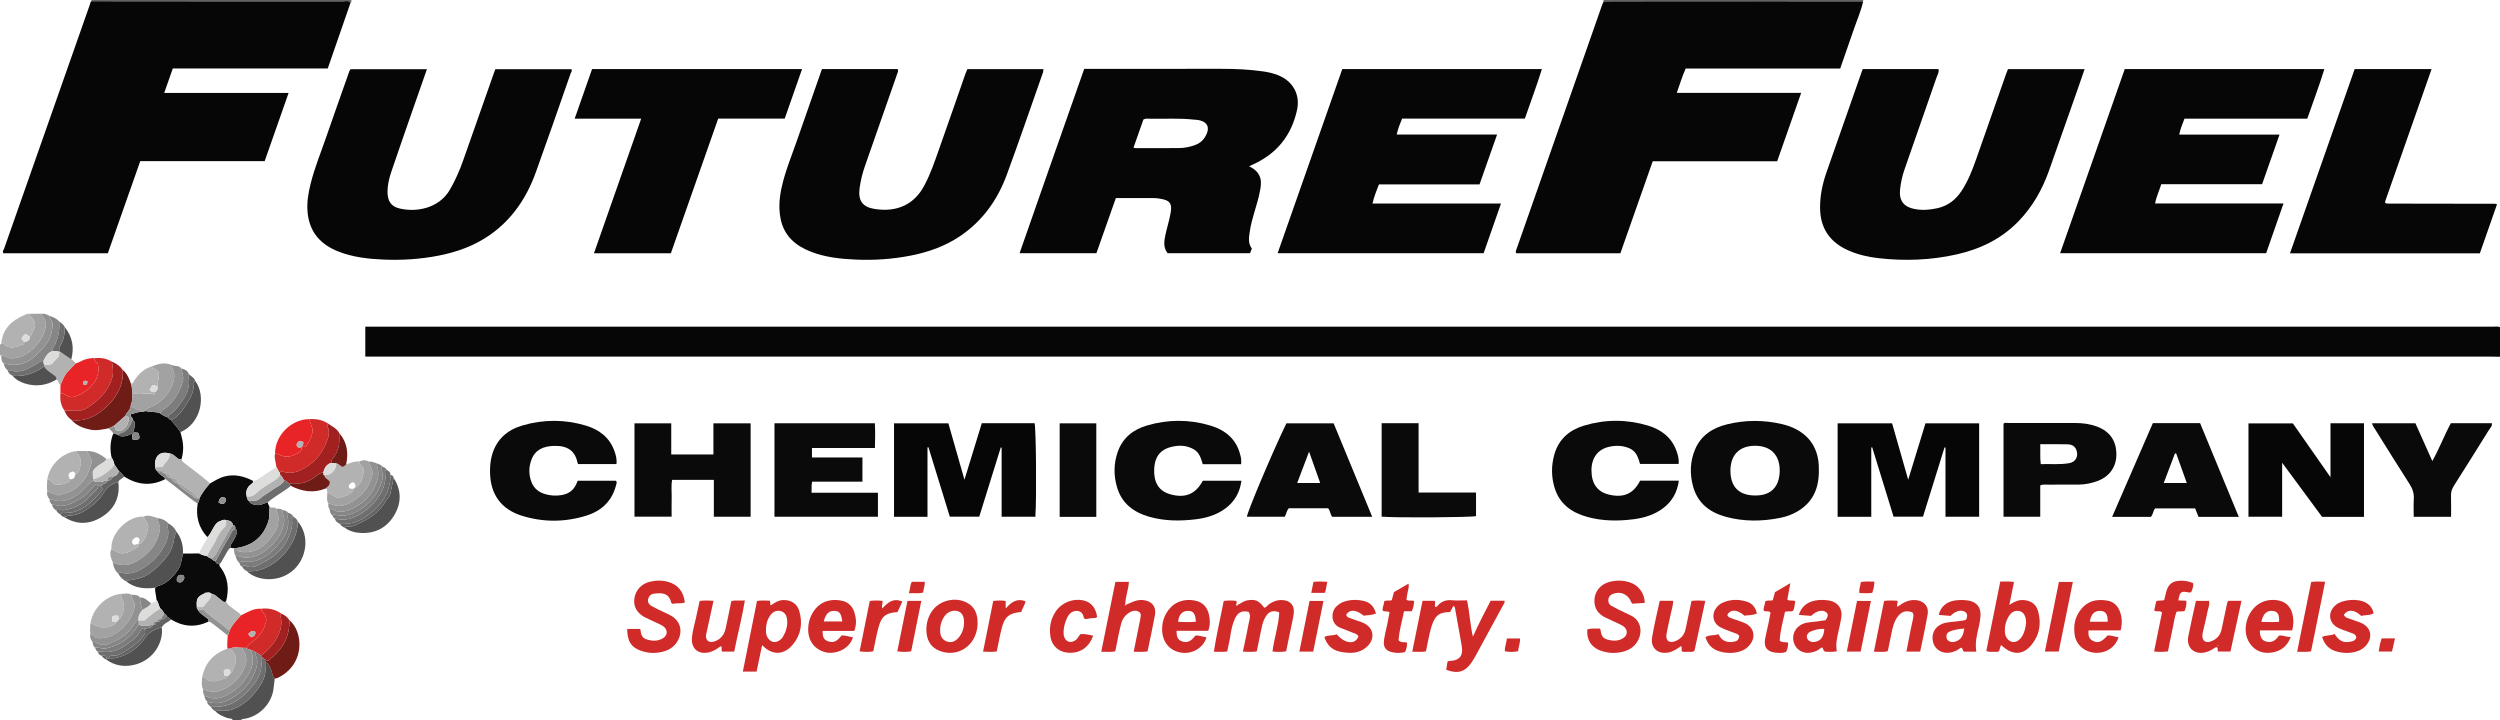 <?xml version="1.0" encoding="iso-8859-1"?>
<!-- Generator: Adobe Illustrator 27.0.0, SVG Export Plug-In . SVG Version: 6.00 Build 0)  -->
<svg version="1.1" id="Layer_1" xmlns="http://www.w3.org/2000/svg" xmlns:xlink="http://www.w3.org/1999/xlink" x="0px" y="0px"
	 viewBox="0 0 1857 535" style="enable-background:new 0 0 1857 535;" xml:space="preserve">
<g>
	<path style="fill:#070606;" d="M1857,265c-2.165-0.034-4.33-0.096-6.495-0.096c-524.291-0.004-1048.581-0.004-1572.872-0.004
		c-1.984,0-3.967,0-6.292,0c0-7.386,0-14.604,0-22.275c1.626,0,3.238,0,4.851,0c525.291,0,1050.581,0,1575.872,0.016
		c1.645,0,3.334-0.34,4.936,0.359C1857,250.333,1857,257.667,1857,265z"/>
	<path style="fill:#515151;" d="M173,535c-0.895-1.826-2.858-1.121-4.271-1.689c-3.174-1.276-6.376-2.369-8.696-5.063
		c3.714-0.773,7.525,0.313,11.271-0.877c9.034-2.87,15.424-8.892,20.751-16.427c3.427-4.848,5.761-9.912,4.975-16.027
		c-0.125-0.973,0.018-1.981,0.037-2.973c2.476,0.787,3.077,3.002,4.07,5.041c1.131,2.322,0.946,5.165,2.909,7.125
		c-0.269,2.302-0.57,4.6-0.801,6.906c-1.192,11.917-11.302,21.818-22.705,23.046c-0.691,0.074-1.294,0.186-1.542,0.939
		C177,535,175,535,173,535z"/>
	<path style="fill:#A2A2A2;" d="M0.936,264.015C0.624,264.008,0.312,264.003,0,264c0-2.667,0-5.333,0-8
		c0.559-0.114,0.827-0.499,0.949-1.02c1.514-0.213,2.33,0.951,3.382,1.681c1.984,1.377,4.272,1.721,6.539,1.229
		c2.188-0.475,4.293-1.355,6.414-2.112c0.752-0.268,0.634-1.055,0.75-1.678c2.282-0.441,4.31-1.128,3.989-4.101
		c1.524-0.947,1.655-2.754,2.529-4.105c2.292-3.545,1.906-6.851-1.026-9.86c-0.819-0.84-1.69-1.625-1.503-2.963
		c2.995-0.013,5.991-0.026,8.986-0.039c0.158,0.625,0.122,1.43,0.506,1.847c3.235,3.508,2.936,7.372,1.526,11.523
		c-2.211,6.509-6.489,11.496-11.842,15.433c-3.808,2.801-8.186,4.536-13.268,4.283C5.288,265.987,3.487,263.909,0.936,264.015z"/>
	<path style="fill:#626363;" d="M261,0c-0.142,0.78,0.303,1.742-0.7,2.255c-1.383-2.299-3.635-1.196-5.448-1.199
		C201.197,0.989,147.541,1.005,93.885,0.998c-8.664-0.001-17.328-0.051-25.992-0.079C67.827,0.601,67.863,0.294,68,0
		C132.333,0,196.667,0,261,0z"/>
	<path style="fill:#626363;" d="M1384,0c-0.017,0.341-0.033,0.682-0.05,1.024c-52.438-0.007-104.876-0.02-157.314-0.018
		c-11.819,0-23.638,0.047-35.457,0.072c-0.06-0.359-0.12-0.718-0.18-1.077C1255.333,0,1319.667,0,1384,0z"/>
	<path style="fill:#070606;" d="M1191.18,1.077c11.819-0.025,23.638-0.072,35.457-0.072c52.438-0.001,104.876,0.011,157.314,0.018
		c-1.563,7.134-4.544,13.797-6.898,20.667c-3.323,9.698-6.731,19.367-10.165,29.228c-38.285,0-76.406,0-114.765,0
		c-2.661,5.794-4.296,11.784-6.624,18.063c31.015,0,61.463,0,92.409,0c-6.003,17.11-11.848,33.768-17.827,50.808
		c-30.816,0-61.552,0-92.441,0c-8.069,22.961-16.013,45.564-24.016,68.337c-25.914,0-51.661,0-77.492,0
		c-0.533-1.482,0.176-2.606,0.602-3.821c21.155-60.313,42.29-120.633,63.436-180.949C1190.443,2.574,1190.84,1.836,1191.18,1.077z"
		/>
	<path style="fill:#070606;" d="M67.892,0.919c8.664,0.028,17.328,0.078,25.992,0.079c53.656,0.007,107.312-0.009,160.968,0.059
		c1.812,0.002,4.065-1.101,5.448,1.199c-5.581,16.101-11.161,32.202-16.844,48.598c-38.333,0-76.594,0-115.093,0
		c-2.137,6.086-4.189,11.93-6.385,18.182c30.855,0,61.303,0,92.398,0c-6.007,17.12-11.846,33.76-17.778,50.665
		c-30.658,0-61.266,0-92.416,0c-8.037,22.835-16.037,45.566-24.087,68.438c-25.968,0-51.723,0-77.552,0
		c-0.992-1.429,0.219-2.595,0.598-3.675C24.336,123.991,45.602,63.544,66.858,3.094C67.127,2.331,67.088,1.426,67.892,0.919z"/>
	<path style="fill:#070606;" d="M929.872,184.673c-0.523,1.303-0.888,2.214-1.366,3.405c-20.34,0-40.752,0-61.243,0
		c-3.248-4.189-2.604-8.826-1.642-13.379c1.198-5.666,3.029-11.179,3.981-16.92c1.065-6.42-0.481-8.849-6.998-10.024
		c-1.631-0.294-3.29-0.599-4.938-0.609c-9.483-0.058-18.966-0.028-28.802-0.028c-4.813,13.637-9.591,27.174-14.455,40.957
		c-18.8,0-37.535,0-57.06,0c15.935-45.853,32.003-91.289,48.019-136.934c2.131,0,3.945,0,5.758,0
		c31.977,0,63.955,0.026,95.932-0.015c10.499-0.014,20.962,0.438,31.358,1.937c3.771,0.544,7.476,1.404,11.046,2.833
		c10.827,4.333,16.431,14.242,14.02,25.578c-4.084,19.201-15.168,32.842-33.125,40.854c-0.753,0.336-1.493,0.701-2.5,1.176
		c5.698,2.732,9.133,6.887,8.755,13.303c-0.155,2.635-0.705,5.267-1.282,7.854c-2.017,9.054-5.559,17.725-6.924,26.937
		C927.757,175.996,926.801,180.53,929.872,184.673z M841.962,109.677c0.654,0.159,1.125,0.373,1.597,0.373
		c10.796-0.001,21.592,0.03,32.386-0.073c3.822-0.036,7.588-0.801,11.205-2.016c3.2-1.075,5.897-2.958,7.756-5.898
		c4.565-7.218,2.246-12.154-6.173-13.077c-0.494-0.054-0.998-0.027-1.492-0.085c-10.928-1.277-21.9-0.52-32.852-0.686
		c-1.624-0.025-3.321-0.405-5.057,0.536C846.914,95.619,844.453,102.605,841.962,109.677z"/>
	<path style="fill:#070606;" d="M1578.28,51.28c49.661,0,98.637,0,148.263,0c-3.82,12.568-8.442,24.51-12.701,36.874
		c-30.447,0-60.733,0-91.221,0c-1.444,3.922-3.082,7.493-3.868,11.824c24.836,0,49.452,0,74.48,0
		c-4.383,12.478-8.6,24.482-12.948,36.858c-24.967,0-49.895,0-74.897,0c-1.498,4.895-3.648,9.166-4.614,14.288
		c31.708,0,63.15,0,95.417,0c-4.414,12.65-8.624,24.716-12.901,36.976c-50.908,0-101.641,0-153.039,0
		C1546.349,142.239,1562.291,96.826,1578.28,51.28z"/>
	<path style="fill:#070606;" d="M1019.488,151.172c31.741,0,63.179,0,95.461,0c-4.464,12.767-8.695,24.866-12.91,36.919
		c-51.172,0-101.923,0-153.023,0c16.086-45.812,32.045-91.26,48.029-136.781c49.374,0,98.502,0,148.271,0
		c-3.827,12.517-8.447,24.451-12.663,36.791c-30.43,0-60.72,0-91.175,0c-1.603,3.851-3.035,7.5-4.014,11.81
		c24.929,0,49.532,0,74.574,0c-4.439,12.611-8.707,24.737-13.037,37.04c-25.022,0-49.822,0-74.729,0
		C1022.476,141.598,1020.66,145.995,1019.488,151.172z"/>
	<path style="fill:#070606;" d="M260.447,51.383c18.762,0,37.52,0,56.678,0c-3.613,10.323-7.128,20.301-10.599,30.293
		c-5.325,15.33-10.689,30.648-15.891,46.02c-1.703,5.032-2.899,10.213-2.765,15.621c0.15,6.046,2.742,9.96,8.424,11.414
		c12.29,3.145,29.638,0.469,37.952-13.934c4.008-6.943,7.169-14.187,9.814-21.705c7.641-21.718,15.277-43.438,22.921-65.155
		c0.272-0.772,0.596-1.525,0.985-2.517c18.792,0,37.551,0,56.425,0c0.896,1.129-0.187,2.159-0.508,3.078
		c-8.568,24.551-17.071,49.127-25.904,73.584c-6.753,18.7-17.401,34.704-33.926,46.324c-11.611,8.165-24.649,12.842-38.46,15.517
		c-13.29,2.574-26.737,3.463-40.248,2.907c-11.48-0.472-22.884-1.691-33.72-5.892c-13.333-5.17-21.699-14.294-23.131-29.042
		c-0.704-7.256,0.481-14.261,2.191-21.216c2.973-12.093,7.761-23.595,11.789-35.341c5.373-15.666,10.995-31.246,16.465-46.878
		C259.326,53.359,259.624,52.267,260.447,51.383z"/>
	<path style="fill:#070606;" d="M610.537,51.323c18.967,0,37.588,0,56.256,0c0.697,1.416-0.014,2.565-0.437,3.772
		c-7.938,22.664-15.866,45.33-23.786,68c-1.919,5.493-3.331,11.099-4.08,16.89c-1.153,8.916,2.112,13.743,10.909,15.18
		c17.327,2.832,29.811-3.685,37.007-17.023c4.914-9.108,8.118-18.856,11.545-28.527c6.472-18.262,12.795-36.577,19.194-54.866
		c0.379-1.084,0.884-2.124,1.413-3.38c18.766,0,37.539,0,56.493,0c-0.125,0.957-0.092,1.81-0.356,2.558
		c-8.906,25.308-17.595,50.695-26.852,75.875c-6.866,18.678-18.019,34.376-34.786,45.647c-11.198,7.527-23.66,11.91-36.794,14.452
		c-13.45,2.604-27.067,3.538-40.745,2.915c-11.303-0.515-22.54-1.688-33.218-5.863c-11.49-4.493-19.927-11.741-22.477-24.5
		c-1.566-7.837-0.908-15.547,0.78-23.238c2.638-12.02,7.406-23.352,11.407-34.928C598.07,86.758,604.252,69.27,610.537,51.323z"/>
	<path style="fill:#070606;" d="M1383.651,51.307c18.934,0,37.558,0,56.257,0c0.584,2.438-0.772,4.301-1.445,6.248
		c-7.906,22.851-15.886,45.676-23.855,68.504c-1.649,4.723-2.68,9.595-3.23,14.546c-0.94,8.453,2.774,13.069,10.602,14.619
		c5.897,1.168,11.624,0.671,17.313-0.618c7.652-1.734,13.427-6.25,17.744-12.778c4.898-7.406,8.046-15.591,10.961-23.893
		c7.351-20.938,14.697-41.879,22.054-62.815c0.433-1.232,0.947-2.435,1.461-3.748c18.88,0,37.634,0,56.929,0
		c-1.903,5.504-3.658,10.65-5.461,15.779c-6.975,19.843-13.941,39.689-20.957,59.517c-4.989,14.101-12.194,26.874-22.682,37.687
		c-12.681,13.075-28.301,20.656-45.85,24.606c-19.181,4.317-38.577,5.028-58.061,2.824c-7.749-0.876-15.373-2.595-22.57-5.802
		c-13.877-6.184-20.958-16.688-20.92-32.059c0.023-8.943,1.835-17.484,4.736-25.827c8.703-25.029,17.515-50.019,26.286-75.024
		C1383.126,52.61,1383.318,52.158,1383.651,51.307z"/>
	<path style="fill:#070606;" d="M595.785,51.308c-4.422,12.611-8.627,24.6-12.91,36.813c-16.477,0-32.761,0-49.403,0
		c-11.732,33.377-23.404,66.585-35.143,99.985c-18.882,0-37.616,0-57.118,0c11.728-33.443,23.305-66.455,35.054-99.958
		c-16.646,0-32.754,0-49.398,0c4.419-12.593,8.665-24.692,12.928-36.84C491.716,51.308,543.315,51.308,595.785,51.308z"/>
	<path style="fill:#070606;" d="M1842.03,188.176c-47.257,0-93.837,0-141.036,0c16.102-45.863,32.074-91.355,48.049-136.857
		c19.107,0,37.885,0,57.138,0c-11.654,33.217-23.2,66.128-34.653,98.775c0.314,0.5,0.368,0.645,0.471,0.735
		c0.122,0.107,0.279,0.213,0.434,0.238c0.486,0.078,0.978,0.166,1.468,0.166c26.64,0.046,53.28,0.083,79.919,0.13
		c0.15,0,0.299,0.138,0.945,0.455C1850.554,163.84,1846.321,175.926,1842.03,188.176z"/>
	<path style="fill:#070606;" d="M1364.986,383.88c0-23.274,0-46.209,0-69.418c13.442,0,26.702,0,40.476,0
		c3.892,13.646,7.828,27.446,11.943,41.877c4.426-14.429,8.642-28.171,12.852-41.895c13.444,0,26.534,0,39.858,0
		c0,23.19,0,46.125,0,69.367c-8.187,0-16.414,0-25.009,0c0-17.146,0-34.247,0-51.347c-0.239-0.036-0.479-0.073-0.718-0.109
		c-5.295,17.024-10.589,34.048-15.988,51.409c-7.166,0-14.397,0-21.878,0c-5.279-17.149-10.567-34.327-15.854-51.504
		c-0.229,0.039-0.458,0.079-0.687,0.118c0,17.09,0,34.179,0,51.502C1381.598,383.88,1373.517,383.88,1364.986,383.88z"/>
	<path style="fill:#070606;" d="M688.94,332.353c0,17.109,0,34.218,0,51.544c-8.387,0-16.467,0-24.853,0c0-23.093,0-46.138,0-69.446
		c13.366,0,26.626,0,40.363,0c3.898,13.671,7.827,27.451,11.947,41.899c4.442-14.478,8.657-28.217,12.886-41.999
		c13.314,0,26.267,0,39.191,0c1.131,3.723,1.573,55.99,0.592,69.477c-8.196,0-16.418,0-25.056,0c0-8.727,0-17.347,0-25.968
		c0-8.456,0-16.912,0-25.369c-0.216-0.035-0.432-0.07-0.648-0.105c-5.293,17.025-10.585,34.05-15.976,51.391
		c-7.197,0-14.427,0-21.87,0c-5.293-17.195-10.581-34.372-15.869-51.549C689.41,332.27,689.175,332.311,688.94,332.353z"/>
	<path style="fill:#070606;" d="M1755.971,383.95c-10.415,0-20.537,0-31.104,0c-9.583-12.988-19.328-26.196-29.691-40.241
		c0,13.935,0,26.905,0,40.138c-8.503,0-16.582,0-25.009,0c0-22.958,0-46.008,0-69.36c10.71,0,21.474,0,32.967,0
		c8.865,12.683,18.053,25.828,27.963,40.004c0-14.149,0-27.045,0-40.07c8.484,0,16.56,0,24.875,0
		C1755.971,337.586,1755.971,360.518,1755.971,383.95z"/>
	<path style="fill:#0B0A0A;" d="M1351.044,349.032c0.212,13.652-4.4,24.063-15.842,30.829c-3.87,2.289-8.106,3.836-12.489,4.731
		c-13.698,2.795-27.446,2.967-40.972-0.764c-11.892-3.281-20.812-10.178-24.172-22.703c-2.484-9.257-2.189-18.473,1.54-27.33
		c4.43-10.522,13.196-16.026,23.775-18.615c13.584-3.326,27.34-3.335,40.973-0.114
		C1339.301,318.714,1351.506,329.121,1351.044,349.032z M1303.647,368.043c12.131,0.18,18.105-6.749,18.318-18.108
		c0.223-11.862-6.648-18.816-18.299-18.815c-11.705,0.001-18.401,6.882-18.294,18.799
		C1285.479,361.716,1291.851,368.036,1303.647,368.043z"/>
	<path style="fill:#0B0A0A;" d="M557.57,314.475c0,23.255,0,46.16,0,69.355c-9.06,0-17.983,0-27.323,0c0-8.883,0-17.962,0-27.375
		c-10.467,0-20.531,0-30.968,0c-0.885,4.342-0.245,8.959-0.365,13.528c-0.118,4.473-0.026,8.951-0.026,13.78
		c-9.25,0-18.291,0-27.596,0c0-22.996,0-46.038,0-69.33c9.082,0,17.997,0,27.31,0c0,7.643,0,15.23,0,23.164
		c10.585,0,20.78,0,31.325,0c0-7.646,0-15.242,0-23.122C539.178,314.475,548.089,314.475,557.57,314.475z"/>
	<path style="fill:#0B0A0A;" d="M602.794,366.005c16.846,0,32.956,0,49.334,0c0,6.011,0,11.753,0,17.807c-25.473,0-51.033,0-76.85,0
		c0-23.053,0-46.104,0-69.391c24.777,0,49.37,0,74.582,0c0.32,5.915,0.187,11.945,0.038,18.367c-15.684,0-31.094,0-46.765,0
		c0,2.456,0,4.543,0,7.031c12.305,0,24.722,0,37.485,0c0,6.088,0,11.799,0,17.941c-12.424,0-24.83,0-37.322,0
		C602.507,360.567,603.071,362.996,602.794,366.005z"/>
	<path style="fill:#0B0A0A;" d="M921.947,344.81c-9.771,0-19.058,0-28.543,0c-1.313-4.284-2.399-8.67-6.735-11.101
		c-4.082-2.289-8.446-3.002-12.984-2.419c-10.668,1.371-15.924,6.699-16.356,17.241c-0.382,9.307,3.018,16.032,11.699,18.548
		c11.24,3.258,18.974,0.101,24.437-9.976c9.418,0,18.853,0,28.67,0c-1.167,8.764-5.105,15.541-11.959,20.611
		c-6.448,4.77-13.949,7.031-21.727,7.992c-11.612,1.435-23.275,1.414-34.651-1.814c-11.68-3.314-20.581-9.866-24.128-22.145
		c-2.519-8.721-2.404-17.464,0.545-25.991c3.592-10.384,11.381-16.649,21.633-19.664c15.664-4.606,31.519-4.705,47.165-0.001
		c11.109,3.34,19.412,10.017,22.292,21.95c0.233,0.964,0.523,1.928,0.616,2.908C922.03,342.084,921.947,343.238,921.947,344.81z"/>
	<path style="fill:#0B0A0A;" d="M457.897,344.703c-9.599,0-19.023,0-28.527,0c-0.17-0.495-0.369-0.929-0.469-1.385
		c-1.907-8.73-7.669-12.386-17.404-12.111c-7.317,0.206-13.812,2.498-16.715,10.209c-2.065,5.486-2.129,11.011-0.052,16.543
		c0.963,2.565,2.478,4.668,4.65,6.337c5.749,4.418,16.994,5.165,23.234,1.546c3.366-1.952,5.157-5.074,6.51-8.751
		c9.444,0,18.884,0,28.36,0c1.009,1.026,0.431,2.175,0.163,3.229c-2.968,11.665-10.596,19.044-21.794,22.592
		c-15.94,5.051-32.114,5.154-48.075,0.23c-15.633-4.822-23.575-16.1-23.775-32.333c-0.054-4.36,0.281-8.652,1.471-12.832
		c3.297-11.586,11.277-18.613,22.495-21.916c15.671-4.615,31.523-4.62,47.168,0.056c9.784,2.924,17.541,8.643,21.208,18.735
		C457.474,337.963,458.342,341.113,457.897,344.703z"/>
	<path style="fill:#0B0A0A;" d="M1218.285,357.044c9.372,0,18.817,0,28.758,0c-1.137,8.278-4.643,14.877-11.018,19.931
		c-6.588,5.223-14.37,7.653-22.484,8.701c-11.61,1.5-23.263,1.433-34.66-1.746c-11.715-3.268-20.671-9.778-24.26-22.015
		c-2.395-8.164-2.354-16.401,0.015-24.575c3.258-11.241,11.193-17.967,21.959-21.2c15.807-4.747,31.857-4.754,47.656,0.023
		c9.759,2.951,17.5,8.74,21.08,18.877c1.056,2.99,1.93,6.011,1.554,9.566c-9.386,0-18.8,0-28.675,0
		c-1.274-4.465-2.669-9.346-7.784-11.569c-4.896-2.127-9.913-2.317-15.124-1.168c-8.224,1.813-13.198,8.051-13.159,17.501
		c0.041,9.906,4.348,15.99,13.074,18.05C1205.987,369.962,1213.316,366.847,1218.285,357.044z"/>
	<path style="fill:#0B0A0A;" d="M1019.292,383.901c-10.222,0-19.996,0-29.717,0c-1.58-1.896-1.334-4.541-3.068-6.337
		c-9.731,0-19.52,0-29.176,0c-1.717,1.791-1.772,4.112-3.003,6.259c-9.256,0-18.689,0-28.121,0
		c0.338-3.848,19.106-48.282,29.335-69.376c11.475,0,23.08,0,35.078,0C1000.105,337.421,1009.627,360.488,1019.292,383.901z
		 M972.379,335.478c-3.136,8.273-5.93,15.648-8.821,23.276c5.848,0,11.234,0,17.068,0
		C977.902,351.065,975.312,343.757,972.379,335.478z"/>
	<path style="fill:#0B0A0A;" d="M1599.151,314.28c11.857,0,23.167,0,35.069,0c9.511,23.031,19.077,46.195,28.771,69.669
		c-10.259,0-20.047,0-29.929,0c-0.831-2.104-1.618-4.094-2.496-6.318c-9.889,0-19.828,0-29.717,0
		c-1.656,1.851-1.439,4.506-3.198,6.305c-9.382,0-18.835,0-28.771,0C1579.034,360.57,1589.044,337.536,1599.151,314.28z
		 M1616.484,336.832c-0.313-0.003-0.625-0.005-0.938-0.008c-2.752,7.264-5.504,14.527-8.324,21.969c5.884,0,11.315,0,17.128,0
		C1621.65,351.252,1619.067,344.042,1616.484,336.832z"/>
	<path style="fill:#0B0A0A;" d="M1515.5,360.553c0,7.747,0,15.371,0,23.277c-9.138,0-18.045,0-27.282,0c0-22.929,0-45.969,0-69.113
		c1.023-1.007,2.431-0.506,3.698-0.508c16.476-0.036,32.952-0.039,49.428-0.014c5.677,0.009,11.257,0.709,16.599,2.764
		c9.14,3.516,13.799,10.289,14.103,19.647c0.359,11.066-6.279,17.749-13.544,20.518c-4.706,1.793-9.529,2.818-14.558,2.834
		c-7.656,0.025-15.311-0.013-22.967,0.036C1519.348,360.005,1517.669,359.639,1515.5,360.553z M1515.879,344.756
		c7.183-0.222,14.134,0.481,21.046-0.696c4.661-0.794,6.926-4.618,5.64-9.151c-0.977-3.445-3.587-4.777-6.718-4.87
		c-6.617-0.196-13.243-0.06-20.353-0.06C1515.705,334.901,1515.204,339.639,1515.879,344.756z"/>
	<path style="fill:#0B0A0A;" d="M1794.166,314.379c4.105,9.194,8.152,18.258,12.544,28.094c5.294-9.39,8.888-19.067,13.791-28.102
		c10.251,0,20.353,0,30.47,0c0.328,2.271-1.283,3.546-2.198,5.019c-8.589,13.833-17.249,27.621-25.973,41.369
		c-1.478,2.33-2.284,4.646-2.191,7.45c0.171,5.126,0.049,10.262,0.049,15.647c-9.32,0-18.239,0-27.749,0
		c0-4.392-0.221-8.84,0.064-13.255c0.271-4.197-0.976-7.659-3.219-11.154c-8.615-13.422-17.022-26.977-25.481-40.499
		c-0.853-1.363-1.994-2.621-2.283-4.569C1772.68,314.379,1783.123,314.379,1794.166,314.379z"/>
	<path style="fill:#0B0A0A;" d="M1026.284,314.331c9.318,0,18.103,0,27.446,0c0,17.149,0,34.166,0,51.499
		c14.477,0,28.401,0,42.662,0c0,6.036,0,11.767,0,17.537c-3.387,0.968-60.348,1.342-70.108,0.4
		C1026.284,360.761,1026.284,337.73,1026.284,314.331z"/>
	<path style="fill:#0B0A0A;" d="M814.33,383.919c-9.173,0-18.093,0-27.209,0c0-23.233,0-46.266,0-69.49c9.139,0,18.032,0,27.209,0
		C814.33,337.574,814.33,360.476,814.33,383.919z"/>
	<path style="fill:#0B0A0A;" d="M82.92,339.989c-1.379-6.082-1.123-12.056,1.186-17.893c1.491-0.583,2.508,0.977,3.895,0.863
		c0.234,0.676,0.734,0.931,1.422,1.043c3.163,0.516,5.958-0.516,8.66-1.979c0.639,1.478-0.729,3.286,0.748,4.623
		c4.97,0.191,5.606-0.598,4-4.829c-1.164-1.029-2.617-0.104-3.806-0.725c-0.21-1.053,0.62-1.891,0.684-2.792
		c0.152-2.127,1.372-4.506-0.945-6.283c0.355-1.718-2.454-2.309-1.43-4.344c2.16-0.596,4.423-1.221,6.687-1.846
		c1.341,0.084,2.683,0.169,3.91-0.554c3.619,1.018,7.516,0.283,11.064,1.748c1.782,1.46,3.825,2.423,5.986,3.166
		c0.363,0.937,1.094,1.474,1.987,1.837c2.493,2.889,5.023,5.748,7.071,8.987c0.619,2.701,1.467,5.375,1.802,8.111
		c0.482,3.941,0.143,7.89-0.941,11.743c-1.424,0.913-2.402,0.059-3.482-0.773c-1.654-1.275-3.01-3.086-5.357-3.219
		c-7.254-2.142-11.7,1.998-10.809,10.065c-0.049,1.371,0.71,2.296,1.704,3.092c1.228,2.684,4.468,3.319,5.9,5.796
		c-10.594,5.505-20.787,4.411-30.666-1.861c-1.126-1.542-2.415-2.93-3.926-4.104c-1.088-1.621-2.175-3.243-3.263-4.864
		C84.583,343.213,84.041,341.481,82.92,339.989z"/>
	<path style="fill:#0B0A0A;" d="M154.017,398.958c-6.551-7.084-8.688-15.443-7.186-24.855c0.597-1.288,1.479-2.485,1.289-4.024
		c2.063-4.081,4.819-7.664,7.89-11.023c3.344-1.772,6.484-3.921,10.2-4.98c7.667-2.185,14.738-0.458,21.588,3.019
		c0.523,1.153-0.101,1.748-0.995,2.377c-3.316,2.33-4.526,5.491-3.515,9.453c0.164,1.255,0.569,2.392,1.582,3.231
		c1.311,2.24,3.37,2.714,5.824,2.982c3.158,0.345,5.602-1.337,8.356-2.137c-0.345,1.521,1.107,2.489,1.191,3.878
		c-0.482,3.248,0.214,6.57-0.764,9.803c-3.683,12.174-11.98,18.794-24.429,20.49c-0.401,0.026-0.803,0.052-1.204,0.079
		c-0.932-0.121-1.865-0.242-2.797-0.363c-0.165-1.974,1.146-3.406,2.047-4.886c1.115-1.832,2.062-3.722,2.667-5.732
		c0.332-1.103,0.861-2.67-1.013-3.271c0.122-1.423,0.248-2.849-1.782-2.99c-0.328-3.071-2.814-3.223-5.04-3.727
		c-0.993-0.24-1.97-0.279-2.906,0.222c-0.556-0.299-0.812,0.09-1.074,0.468c-2.472,0.51-3.716,2.369-4.968,4.328
		C157.343,393.863,156.378,396.867,154.017,398.958z M162.309,373.246c2.68,1.645,4.221,1.421,5.213-0.644
		c0.723-1.503,0.188-2.91-1.245-3.181C163.349,368.867,162.887,371.193,162.309,373.246z"/>
	<path style="fill:#0B0A0A;" d="M154.793,461.77c-9.502,4.469-18.71,3.862-27.636-1.602c-1.025-0.73-2.049-1.459-3.074-2.189
		c-0.411-0.92-0.97-1.704-1.942-2.108c-0.995-1.304-1.53-2.959-2.985-3.913c-1.444-1.909-1.314-4.54-2.92-6.375
		c-0.055-3.023-1.317-5.92-0.946-8.988c0.691-0.434,1.328-1.053,2.081-1.274c6.676-1.96,11.128-6.606,14.893-12.126
		c2.471-3.623,2.527-7.981,3.712-11.994c4-0.033,8-0.065,12-0.098c1.833,1.168,3.938,1.543,5.994,2.065
		c0.744,1.052,1.977,1.294,3.033,1.83c0.708,1.103,1.939,1.423,2.998,1.999c0.534,1.285,1.358,2.151,2.887,2.003
		c0.152,0.622,0.124,1.384,0.483,1.845c6.144,7.878,6.972,16.657,4.521,26.016c-2.032,0.938-3.004-0.813-4.296-1.713
		c-2.135-1.486-3.78-3.748-6.602-4.138c-1.16-1.181-2.557-0.934-3.959-0.66c-0.587-0.239-0.972,0.018-1.258,0.514
		c-5.162,2.291-6.097,3.989-5.554,10.08c-0.29,0.907,0.368,1.432,0.821,2.04c1.13,2.563,3.616,3.701,5.596,5.383
		C153.678,459.25,155.446,459.776,154.793,461.77z M136.228,427.317c-0.426-0.081-1.048-0.276-1.679-0.307
		c-2.117-0.103-2.898,1.362-3.236,3.071c-0.262,1.323,0.484,2.308,1.794,2.528c1.759,0.295,2.753-0.93,3.487-2.269
		C137.084,429.445,137.085,428.436,136.228,427.317z"/>
	<path style="fill:#D02B29;" d="M1094.067,472.923c4.131-9.181,8.619-17.972,13.192-26.715c3.552,0,6.861,0,10.361,0
		c0.276,1.475-0.649,2.468-1.227,3.536c-6.646,12.268-13.299,24.532-19.98,36.781c-1.033,1.895-2.132,3.764-3.339,5.552
		c-4.744,7.032-10.285,8.671-18.813,5.45c0.316-1.996,0.642-4.06,0.954-6.035c0.421-0.229,0.695-0.509,0.971-0.511
		c7.8-0.053,10.937-3.766,9.574-11.271c-1.632-8.988-3.208-17.987-4.807-26.982c-0.171-0.959-0.08-2.037-1.419-2.68
		c-0.808,1.555-1.618,3.114-2.396,4.611c-6.904,0.127-11.008,1.298-13.915,10.986c-1.755,5.849-2.673,11.949-4.023,18.196
		c-3.216,0.62-6.451,0.273-10.187,0.26c2.607-12.879,5.124-25.313,7.658-37.836c3.183,0,5.973,0,8.823,0
		c1.358,1.404-0.297,3.229,0.656,4.653c1.185,0.023,1.661-0.989,2.33-1.666c2.771-2.803,6.022-3.766,9.977-3.387
		c3.611,0.346,7.281,0.073,11.219,0.073C1091.665,455.035,1092.027,464.101,1094.067,472.923z"/>
	<path style="fill:#D02B29;" d="M919.321,449.32c2.394-1.1,4.419-2.907,7.161-3.366c5.967-0.999,8.553,0.06,12.638,5.515
		c1.54-0.359,2.303-1.782,3.486-2.633c2.938-2.112,6.14-3.237,9.788-3.104c5.933,0.216,9.296,3.804,8.62,9.69
		c-0.415,3.619-1.324,7.183-2.051,10.763c-1.185,5.844-2.403,11.681-3.625,17.609c-3.508,0.613-6.742,0.459-10.149,0.154
		c1.226-9.815,4.495-18.955,5.022-28.563c0.015-0.267-0.326-0.554-0.497-0.824c-4.66-1.22-6.849-0.512-9.35,3.137
		c-1.919,2.8-2.698,6.042-3.381,9.3c-1.155,5.511-2.273,11.03-3.474,16.875c-3.293,0.532-6.536,0.295-10.291,0.166
		c1.5-7.239,3.02-14.129,4.32-21.059c0.53-2.826,1.922-5.793-0.162-8.548c-4.987-1.003-7.867,0.361-10.047,5.014
		c-1.772,3.781-2.621,7.866-3.314,11.97c-0.111,0.656-0.139,1.328-0.269,1.979c-0.68,3.402-1.382,6.801-2.139,10.513
		c-3.11,0.48-6.205,0.219-9.959,0.201c1.957-12.87,4.923-25.195,7.32-37.724c3.301-0.434,6.388-0.447,9.545-0.016
		c0,0.861,0,1.523,0,2.185c-0.334,0.384-0.563,0.901-0.17,1.249C918.83,450.234,919.081,449.674,919.321,449.32z"/>
	<path style="fill:#D02B29;" d="M1221.751,447.843c-3.076,0.192-6.173,0.386-9.29,0.581c-0.336-0.512-0.676-0.884-0.852-1.322
		c-2.308-5.76-7.992-8.227-13.737-5.89c-1.811,0.737-3.009,2.048-3.197,4.099c-0.182,1.987,0.416,3.645,2.205,4.658
		c1.875,1.062,3.792,2.054,5.726,3.005c2.977,1.463,6.01,2.814,8.975,4.302c7.434,3.731,8.383,11.882,5.388,17.961
		c-2.098,4.258-5.585,7.037-10.023,8.448c-5.697,1.811-11.492,1.708-17.19-0.085c-5.667-1.783-11.527-6.409-10.686-16.118
		c2.996-0.905,6.126-0.445,9.095-0.622c0.329,0.394,0.69,0.625,0.712,0.886c0.288,3.35,1.23,6.24,4.915,7.275
		c4.32,1.213,8.637,1.403,12.417-1.355c3.017-2.201,2.824-6.268-0.313-8.425c-1.894-1.303-4.096-2.168-6.188-3.173
		c-2.392-1.149-4.832-2.198-7.22-3.356c-5.461-2.65-8.446-6.969-8.159-13.105c0.294-6.277,4.382-11.342,10.496-13.162
		c5.215-1.552,10.491-1.536,15.718,0.113C1217.401,434.722,1221.636,441.023,1221.751,447.843z"/>
	<path style="fill:#D02B29;" d="M465.887,467.164c3.221,0,6.171,0,9.346,0c0.035,0.031,0.472,0.233,0.493,0.471
		c0.275,3.117,0.934,6.1,4.314,7.215c4.231,1.396,8.585,1.665,12.512-0.825c3.638-2.306,3.529-6.608-0.125-8.99
		c-1.796-1.17-3.825-1.989-5.771-2.92c-2.544-1.218-5.168-2.28-7.654-3.604c-5.902-3.145-8.563-7.932-7.823-13.764
		c0.777-6.117,5.149-11.043,11.281-12.567c4.599-1.143,9.278-1.247,13.83,0.029c7.589,2.127,11.465,7.465,12.411,15.323
		c-3.059,1.126-6.268,0.167-8.98,1.044c-0.602-0.45-1.042-0.603-1.1-0.848c-1.834-7.68-7.319-7.43-12.808-6.764
		c-2.428,0.295-3.904,1.871-4.416,4.16c-0.499,2.228,0.669,3.884,2.516,4.968c1.856,1.09,3.807,2.02,5.741,2.972
		c2.976,1.465,6.076,2.71,8.939,4.367c6.696,3.878,8.683,11.204,5.075,18.083c-2.117,4.037-5.482,6.731-9.725,8.103
		c-5.847,1.89-11.795,1.85-17.645-0.156C468.908,480.927,465.897,476.361,465.887,467.164z"/>
	<path style="fill:#D02B29;" d="M561.972,498.868c-3.68,0-6.642,0-10.192,0c3.532-17.606,7.007-34.931,10.525-52.472
		c3.235-0.54,6.346-0.282,9.3-0.212c1.144,1.119,0.116,2.404,0.796,3.544c2.908-1.848,5.694-3.94,9.435-4.006
		c5.714-0.101,10.224,2.585,11.835,8.031c2.667,9.014,1.407,17.538-4.669,24.907c-6.708,8.136-15.333,8.338-22.896,0.571
		C564.71,485.861,563.352,492.313,561.972,498.868z M568.952,468.161c0,0.498-0.037,0.999,0.006,1.493
		c0.312,3.554,2.462,6.463,5.248,7.126c2.48,0.591,5.708-0.963,7.452-3.937c2.219-3.786,3.47-7.939,3.037-12.353
		c-0.283-2.888-1.402-5.527-4.567-6.504c-3.054-0.942-6.031,0.239-8.141,3.347C569.785,460.579,568.873,464.25,568.952,468.161z"/>
	<path style="fill:#D02B29;" d="M1485.801,431.944c3.81,0.187,6.938-0.277,10.197,0.365c-1.111,5.489-2.185,10.795-3.44,16.996
		c3.628-2.424,6.695-3.757,10.279-3.592c5.305,0.245,9.462,2.823,10.943,7.869c2.748,9.367,1.275,18.228-5.057,25.741
		c-6.449,7.652-14.365,7.389-22.372-0.289c-0.497,1.585-0.976,3.114-1.458,4.651c-1.388,0.876-2.924,0.436-4.382,0.451
		c-1.466,0.015-2.982,0.328-5.073-0.599C1478.852,466.54,1482.29,449.423,1485.801,431.944z M1504.972,462.561
		c-0.07-1.031,0.01-2.063-0.232-3.014c-0.682-2.675-1.811-5.066-4.907-5.655c-2.918-0.556-5.243,0.487-6.972,2.845
		c-2.881,3.929-3.968,8.419-3.571,13.186c0.307,3.686,2.706,6.39,5.561,6.914c2.542,0.467,5.421-1.228,7.25-4.332
		C1503.912,469.432,1504.633,466.037,1504.972,462.561z"/>
	<path style="fill:#D02B29;" d="M836.282,449.269c3.935-1.66,7.645-3.848,12.227-3.579c6.704,0.393,10.569,4.593,9.377,11.184
		c-1.619,8.954-3.605,17.842-5.477,26.965c-3.38,0.594-6.616,0.29-10.307,0.254c1.506-7.503,2.927-14.588,4.352-21.672
		c0.164-0.813,0.424-1.612,0.517-2.432c0.219-1.926,1.184-4.172-0.952-5.491c-2.117-1.308-4.497-1.025-6.646,0.21
		c-3.308,1.901-5.521,4.65-6.531,8.407c-1.639,6.096-2.72,12.304-3.951,18.483c-0.127,0.639-0.31,1.267-0.555,2.258
		c-3.233,0.597-6.473,0.237-10.326,0.253c3.54-17.483,7.003-34.591,10.505-51.885c3.467,0,6.722,0,10.05,0
		c-0.357,5.751-2.64,11.029-2.685,16.662c-0.189,0.199-0.568,0.53-0.537,0.576C835.764,450.071,836.048,449.745,836.282,449.269z"/>
	<path style="fill:#D02B29;" d="M634.523,468.67c-7.959,0-15.717,0-23.449,0c-0.093,4.801,0.887,6.56,4.168,7.733
		c4.488,1.606,7.228-0.966,9.784-4.289c2.948-0.388,5.663,0.928,8.578,1.301c-2.935,9.294-13.44,12.719-20.132,11.146
		c-8.157-1.917-13.196-8.222-13.148-17.052c0.029-5.271,1.531-10.141,4.74-14.427c5.444-7.271,13.792-8.511,21.023-6.678
		c4.473,1.134,7.398,4.492,8.687,8.902C635.997,459.492,636.414,463.794,634.523,468.67z M611.875,461.627c4.759,0,9.251,0,13.776,0
		c-0.84-6.062-1.961-7.572-5.559-7.839C615.841,453.472,613.361,455.758,611.875,461.627z"/>
	<path style="fill:#D02B29;" d="M1468.008,484.08c-3.439,0-6.246,0-8.864,0c-1.536-0.475-0.946-2.203-2.041-2.79
		c-0.308-0.274-0.592-0.257-0.897-0.002c-2.083,1.744-4.523,2.789-7.135,3.365c-5.894,1.298-11.508-1.827-13.063-7.178
		c-1.795-6.172,1.005-12.008,6.854-14.185c4.267-1.588,8.856-1.232,13.245-2.108c1.441-0.288,3.025,0.036,4.518-1.207
		c0.586-1.885,1.251-3.985-1.095-5.517c-2.778-1.814-7.184-0.556-10.64,3.031c-2.828-0.23-5.779-0.47-8.75-0.711
		c1.161-5.859,5.673-9.874,12.059-10.76c3.14-0.436,6.311-0.439,9.45,0.003c6.567,0.926,9.959,5.021,9.469,11.638
		c-0.207,2.798-0.717,5.599-1.371,8.332C1468.361,471.79,1466.979,477.567,1468.008,484.08z M1459.045,466.844
		c-4.06,0.425-7.479,0.851-10.712,2.204c-1.919,0.803-2.726,2.323-2.503,4.387c0.211,1.949,1.563,2.871,3.236,3.339
		c1.121,0.314,2.284,0.127,3.428-0.227C1456.978,475.158,1458.421,471.673,1459.045,466.844z"/>
	<path style="fill:#D02B29;" d="M897.47,468.54c-7.72,0-15.631,0-23.511,0c-0.052,4.872,1.01,6.879,4.201,7.92
		c4.413,1.44,7.273-0.961,9.736-4.331c2.875-0.437,5.454,0.985,8.24,1.226c-2.124,7.887-10.742,12.912-19.189,11.349
		c-8.211-1.52-13.466-7.768-13.718-16.611c-0.177-6.228,1.775-11.808,5.963-16.48c5.433-6.061,13.708-7.034,20.193-5.049
		c4.636,1.419,7.417,4.96,8.532,9.641C898.852,460.124,899.126,464.091,897.47,468.54z M888.311,461.787
		c-0.368-6.065-1.862-8.026-5.921-8.023c-4.242,0.003-6.88,2.903-7.257,8.152C879.536,462.063,883.923,462.278,888.311,461.787z"/>
	<path style="fill:#D02B29;" d="M1345.353,457.485c-2.962-0.235-5.928-0.469-9.218-0.73c1.952-6.187,6.179-9.461,12.073-10.647
		c3.434-0.691,6.988-0.592,10.453-0.026c6.487,1.059,10.124,6.102,9.073,12.579c-0.558,3.441-1.309,6.855-2.095,10.253
		c-1.12,4.842-2.262,9.668-1.219,14.849c-3.241,0.722-6.184,0.345-8.832,0.305c-1.345-0.899-1.317-2.234-2.069-3.267
		c-0.562,0.353-1.157,0.644-1.654,1.054c-1.993,1.646-4.385,2.416-6.828,2.882c-5.69,1.084-10.934-2.058-12.573-7.355
		c-1.781-5.761,1.028-11.614,6.582-13.921c4.253-1.766,8.855-1.309,13.238-2.23c1.291-0.271,2.624-0.339,3.825-0.486
		c2.017-3.326,2.037-4.686,0.185-6.095C1353.631,452.625,1348.989,453.825,1345.353,457.485z M1355.107,467.188
		c-3.379-0.36-6.551,0.531-9.616,1.684c-2.83,1.064-3.942,3.215-3.12,5.307c0.81,2.061,3.201,3.123,5.843,2.593
		C1352.604,475.892,1354.591,473.181,1355.107,467.188z"/>
	<path style="fill:#D02B29;" d="M1426.312,483.999c-3.452,0-6.573,0-10.24,0c1.134-5.831,2.207-11.446,3.324-17.052
		c0.454-2.281,1.108-4.526,1.476-6.819c0.282-1.755,0.96-3.618-0.403-5.278c-4.708-1.796-8.407-0.563-11.4,3.936
		c-2.251,3.384-3.163,7.296-4.018,11.19c-0.926,4.218-1.705,8.468-2.568,12.701c-0.064,0.315-0.284,0.598-0.554,1.146
		c-3.093,0.663-6.324,0.32-9.978,0.227c2.55-12.722,5.019-25.034,7.543-37.625c3.327-0.612,6.589-0.296,9.76-0.235
		c0.914,1.618-0.846,3.05,0.25,4.553c3.966-3.109,8.238-5.431,13.588-4.991c5.867,0.482,9.765,4.555,8.791,10.362
		C1430.322,465.426,1428.21,474.645,1426.312,483.999z"/>
	<path style="fill:#D02B29;" d="M1678.586,468.247c0.158,5.125,1.403,7.327,4.697,8.292c4.421,1.295,7.274-1.13,9.496-4.421
		c3.086-0.453,5.552,1.243,8.824,0.999c-2.688,7.109-7.512,10.555-13.941,11.567c-6.527,1.028-12.302-0.907-16.286-6.439
		c-7.276-10.106-1.87-27.059,9.847-31.36c4.046-1.485,8.25-1.674,12.287-0.607c5.266,1.392,8.353,5.225,9.469,10.544
		c0.758,3.613,0.763,7.24-0.346,11.424C1694.709,468.247,1686.645,468.247,1678.586,468.247z M1679.741,461.923
		c4.651,0.151,8.919,0.311,13.168-0.074c0.251-5.386-1.026-7.568-4.555-8.029C1683.911,453.239,1680.975,455.861,1679.741,461.923z"
		/>
	<path style="fill:#D02B29;" d="M726.169,462.978c-0.145,14.542-12.049,24.569-25.37,21.369c-7.53-1.809-11.826-6.507-12.563-14.208
		c-0.536-5.603,0.63-10.937,3.718-15.725c5.466-8.474,17.764-11.501,26.565-6.587C723.776,450.762,726.242,455.646,726.169,462.978z
		 M716.084,462.396c0.07-4.345-1.382-7.195-4.214-8.271c-3.282-1.247-7.45-0.069-9.836,2.988c-2.879,3.688-4.009,8.033-3.643,12.606
		c0.268,3.344,2.043,6.038,5.514,6.955c3.216,0.85,5.871-0.436,7.986-2.856C714.74,470.557,716.033,466.697,716.084,462.396z"/>
	<path style="fill:#D02B29;" d="M1655.25,446.29c3.025,0,6.142,0,9.729,0c-2.758,12.682-5.454,25.078-8.188,37.647
		c-3.168,0-6.106,0-9.006,0c-1.184-0.815,0.201-2.363-1.101-3.201c-0.364,0.079-0.921,0.051-1.286,0.302
		c-2.205,1.516-4.504,2.816-7.123,3.475c-8.356,2.1-14.461-3.418-12.809-11.811c1.727-8.773,3.75-17.489,5.677-26.388
		c3.349,0,6.446,0,9.701,0c0.685,2.999-0.703,5.613-1.194,8.291c-0.895,4.891-2.196,9.706-3.296,14.561
		c-0.22,0.969-0.393,1.966-0.426,2.956c-0.121,3.656,2.289,5.602,5.817,4.483c4.427-1.404,7.41-4.373,8.437-9.002
		c1.33-5.993,2.573-12.005,3.811-18.018C1654.227,448.446,1654.268,447.268,1655.25,446.29z M1647.333,479.317
		c-0.049,0.105-0.164,0.233-0.136,0.312c0.153,0.439,0.363,0.444,0.538,0.013c0.031-0.077-0.054-0.235-0.13-0.31
		C1647.558,479.285,1647.427,479.324,1647.333,479.317z"/>
	<path style="fill:#D02B29;" d="M545.367,484.017c-3.349,0-6.138,0-8.828,0c-1.222-1.246,0.065-2.721-0.753-3.964
		c-0.405,0.145-0.917,0.201-1.262,0.471c-2.385,1.867-4.958,3.329-7.937,4.028c-7.786,1.828-13.225-2.672-12.621-10.664
		c0.376-4.979,1.85-9.779,2.937-14.638c0.939-4.197,1.825-8.406,2.791-12.869c3.435-0.481,6.665-0.367,10.3-0.078
		c-1.504,6.88-2.947,13.48-4.391,20.079c-0.39,1.784-0.895,3.551-1.152,5.354c-0.507,3.547,1.951,5.889,5.411,4.963
		c4.931-1.319,7.954-4.703,9.09-9.634c1.118-4.853,2.032-9.754,3.041-14.633c0.402-1.945,0.816-3.887,1.257-5.985
		c3.141-0.752,6.252-0.146,10.049-0.429C551.169,459.003,547.864,471.237,545.367,484.017z"/>
	<path style="fill:#D02B29;" d="M1232.854,446.272c3.804,0,6.764,0,10.042,0c-0.23,4.328-1.65,8.22-2.397,12.223
		c-0.791,4.245-1.989,8.421-2.631,12.684c-0.724,4.804,2.13,6.872,6.63,5.038c4.16-1.695,6.688-4.787,7.611-9.19
		c1.428-6.811,2.862-13.62,4.349-20.695c3.347-0.4,6.598-0.323,10.238-0.039c-2.727,12.587-5.389,24.875-8.025,37.042
		c-1.393,1.323-2.969,0.725-4.409,0.813c-1.492,0.091-2.994,0.02-4.347,0.02c-1.853-1.091,0.148-2.969-1.258-4.235
		c-2.779,1.967-5.642,3.944-9.135,4.691c-7.756,1.659-13.608-3.179-12.364-10.993
		C1228.615,464.472,1230.906,455.445,1232.854,446.272z"/>
	<path style="fill:#D02B29;" d="M1575.224,468.251c-8.05,0-15.978,0-23.864,0c-0.35,4.628,0.671,6.642,3.805,8.023
		c3.482,1.534,6.054,0.503,10.271-4.197c2.785-0.414,5.361,1.134,8.201,1.17c-2.087,7.345-9.04,12.006-17.107,11.654
		c-7.762-0.339-14.335-5.782-15.424-13.143c-0.843-5.697-0.346-11.268,2.756-16.389c5.636-9.302,13.634-10.669,21.836-9.161
		c4.34,0.798,7.373,3.81,8.948,7.958C1576.336,458.621,1576.459,463.206,1575.224,468.251z M1565.608,461.821
		c0.067-5.57-1.436-7.784-5.299-8.043c-4.452-0.298-7.244,2.493-7.961,8.043C1556.78,461.821,1561.197,461.821,1565.608,461.821z"/>
	<path style="fill:#D02B29;" d="M1724.867,473.142c3.087-1.653,6.317-0.63,9.19-2.29c2.49,3.733,5.371,6.662,10.112,6.026
		c2.407-0.323,5.062-0.41,6.075-3.187c-0.128-2.557-2.13-2.93-3.771-3.584c-3.078-1.227-6.292-2.143-9.29-3.534
		c-7.614-3.531-8.549-11.996-2.025-17.312c5.201-4.238,16.991-4.938,22.724-1.311c2.782,1.76,4.588,4.22,5.212,7.597
		c-2.889,1.825-6.213,1.102-9.156,1.96c-5.015-4.809-9.803-5.18-12.91-0.997c0.781,2.492,3.198,2.622,5.115,3.391
		c2.764,1.108,5.714,1.808,8.372,3.114c6.592,3.24,8.003,9.961,3.512,15.81c-1.994,2.597-4.634,4.248-7.743,5.15
		c-5.269,1.529-10.548,1.293-15.704-0.39C1729.662,481.98,1726.551,478.476,1724.867,473.142z"/>
	<path style="fill:#D02B29;" d="M1276.462,471.026c2.29,4.96,6.169,6.56,11.143,5.682c3.081-0.544,3.655-1.196,4.362-4.277
		c-1.052-1.669-2.897-1.989-4.593-2.629c-3.103-1.172-6.28-2.228-9.221-3.733c-5.993-3.066-7.215-10.05-2.816-15.139
		c1.091-1.262,2.346-2.351,3.891-3.073c6.033-2.82,12.256-2.875,18.451-0.882c4.064,1.307,6.391,4.419,7.361,8.665
		c-3.109,1.582-6.318,1.215-9.268,1.698c-5.424-4.789-10.473-4.959-12.74-0.488c0.887,2.145,3.083,2.302,4.861,3.014
		c2.768,1.109,5.719,1.806,8.393,3.094c6.563,3.162,8.075,10.047,3.652,15.809c-1.992,2.595-4.595,4.302-7.726,5.203
		c-5.107,1.469-10.259,1.33-15.271-0.201c-5.089-1.555-8.476-5.048-10.117-10.428
		C1269.739,471.274,1273.262,472.368,1276.462,471.026z"/>
	<path style="fill:#D02B29;" d="M1022.061,455.656c-3.151,1.493-6.207,1.206-9.101,1.673c-5.854-4.636-10.101-4.909-13.01-0.829
		c0.552,2.439,2.854,2.538,4.601,3.253c2.758,1.129,5.712,1.809,8.4,3.068c7.22,3.383,8.677,11.071,3.135,16.825
		c-5.746,5.966-12.97,5.962-20.434,4.491c-6.096-1.201-9.943-4.834-11.931-10.98c3.048-1.67,6.404-0.787,9.182-2.024
		c6.127,7.209,13.818,7.917,16.148,1.582c-0.864-1.872-2.736-2.181-4.426-2.824c-3.1-1.179-6.175-2.423-9.254-3.657
		c-7.036-2.818-6.885-11.919-2.626-15.823c1.62-1.485,3.336-2.746,5.421-3.449c5.033-1.698,10.18-1.709,15.247-0.461
		C1017.979,447.626,1020.759,450.807,1022.061,455.656z"/>
	<path style="fill:#D02B29;" d="M802.583,470.979c3.34-0.224,6.373,0.528,9.457,1.234c-3.047,8.34-9.139,12.763-17.273,12.692
		c-7.752-0.067-13.452-4.723-14.553-12.337c-0.931-6.434,0.189-12.604,3.814-18.132c4.556-6.946,13.449-10.341,21.421-8.273
		c5.248,1.361,8.682,5.718,9.497,12.129c-1.321,1.305-3.114,0.584-4.661,0.943c-1.444,0.336-2.937,0.463-4.115,0.638
		c-1.252-0.517-1.184-1.445-1.403-2.207c-1.401-4.882-6.757-4.693-9.696-2.19c-3.528,3.005-6.206,13.234-4.569,17.648
		c1.379,3.718,4.584,4.74,8.022,2.665C800.459,474.622,801.172,472.457,802.583,470.979z"/>
	<path style="fill:#D02B29;" d="M1618.008,445.96c2.285,0.103,4.07,0.183,5.895,0.265c0.587,2.8-0.32,5.096-1.065,7.451
		c-1.87,1.004-3.968,0-6.167,0.811c-1.688,4.624-2.135,9.762-3.319,14.714c-1.152,4.819-1.982,9.715-2.971,14.665
		c-3.534,0.475-6.774,0.419-10.335,0.052c2.012-9.872,3.958-19.421,5.909-28.996c-1.624-1.754-3.964,0.015-5.818-1.481
		c0.486-2.228,1-4.587,1.464-6.714c2.015-1.166,3.952-0.203,5.992-1.019c0.447-1.852,0.915-3.921,1.447-5.973
		c1.46-5.632,4.432-8.181,10.251-8.364c3.301-0.104,6.603,0.334,9.85,1.847c0.214,2.43-0.614,4.529-1.545,6.717
		c-2.531,0.735-5.243-1.551-7.858,0.554C1618.714,441.819,1618.631,443.681,1618.008,445.96z"/>
	<path style="fill:#D02B29;" d="M229.991,311.32c5.078-0.275,9.869,0.584,14.116,3.584c-0.913,0.403-1.144,0.985-0.747,1.964
		c1.167,2.876,1.131,5.973,0.224,8.757c-2.951,9.061-8.345,16.527-16.469,21.566c-5.193,3.221-10.978,5.188-17.282,3.152
		c-1.011-0.326-1.561-0.098-1.93,0.823c-1.484-1.047-1.435-3.029-2.603-4.269c-0.288-3.306-1.824-6.483-1.018-9.902
		c0.978,0.029,1.91,0.051,2.846,0.559c5.388,2.925,10.319,1.529,15.115-1.611c1.475-0.966,1.953-2.097,1.569-3.72
		c0.184-0.113,0.351-0.248,0.502-0.405c1.204,0.284,2.389,0.23,3.162-0.836c2.221-3.063,4.055-6.219,4.629-10.152
		C232.629,317.244,229.997,314.626,229.991,311.32z"/>
	<path style="fill:#701C16;" d="M80.945,318.097c-4.667,0.871-9.263,2.06-14.123,1c-5.249-1.145-10.033-2.98-13.679-7.111
		c11.45,1.529,20.285-4.013,27.639-11.548c6.75-6.916,11.243-15.413,10.331-25.734c3.248,2.69,4.829,6.374,6.111,10.237
		c0.983,2.241,0.652,4.702,1.169,7.021c-0.152,2.301-0.305,4.603-0.457,6.904c-0.462,0.231-0.761,0.546-0.576,1.112
		c-0.115,0.674-0.229,1.348-0.344,2.022c-0.524,2.803-2.993,4.482-4.037,6.985c-2.656,2.349-5.312,4.698-7.967,7.048
		C83.656,316.721,82.3,317.409,80.945,318.097z"/>
	<path style="fill:#D02B29;" d="M1032.161,454.825c-1.794-1.211-3.431-0.232-5.01-1.141c-0.596-2.411,0.967-4.612,1.033-6.905
		c1.761-1.293,3.745-0.258,5.619-0.964c0.506-1.886,1.014-3.779,1.61-5.998c3.358-1.948,6.919-4.013,10.836-6.285
		c0.567,2.386-0.273,4.232-0.585,6.041c-0.338,1.962-0.82,3.899-0.929,5.915c1.604,1.253,3.597,0.115,5.704,1.037
		c-0.242,2.399-0.493,4.903-1.804,7.543c-1.72,0-3.511,0-5.705,0c-1.639,7.396-3.532,14.508-4.12,21.47
		c1.952,2.336,4.232,0.956,6.342,1.87c0.065,2.351-0.319,4.672-1.546,6.946c-2.957,0.777-5.946,0.816-8.897,0.245
		c-5.375-1.042-7.431-3.744-6.662-9.175c0.581-4.1,1.674-8.126,2.503-12.192C1031.11,460.475,1031.61,457.707,1032.161,454.825z"/>
	<path style="fill:#D02B29;" d="M1329.867,433.172c-0.88,4.794-1.562,8.513-2.232,12.166c1.811,1.548,4.095,0.009,5.987,1.389
		c-0.778,2.243-0.402,4.837-1.804,7.037c-1.747,0.792-3.649,0.028-5.917,0.671c-1.53,7.117-3.648,14.3-3.916,21.466
		c2.146,1.76,4.143,0.69,6.268,1.51c-0.122,2.294-0.277,4.648-1.598,6.858c-2.583,0.957-5.275,0.808-7.895,0.501
		c-6.296-0.739-8.758-4.096-7.615-10.307c0.692-3.756,1.653-7.461,2.436-11.2c0.577-2.754,1.062-5.528,1.562-8.161
		c-1.387-1.803-3.339-0.375-5.036-1.489c-0.476-2.309,1.019-4.521,1.089-6.803c1.753-1.339,3.746-0.282,5.667-1.017
		c0.491-1.849,0.994-3.743,1.576-5.934C1321.808,437.887,1325.365,435.806,1329.867,433.172z"/>
	<path style="fill:#D02B29;" d="M47.896,304.96c-2.86-3.891-3.429-8.311-2.99-12.963c2.11-0.046,3.644,1.398,5.418,2.184
		c1.253,0.555,2.431,1.042,3.775,0.726c10.679-2.513,21.303-12.823,18.655-24.365c-0.756-1.593-2.939-2.308-2.753-4.48
		c4.642-0.553,9.048,0.088,13.087,2.587c0.752,4.182,1.422,8.225,0.057,12.569c-2.936,9.342-9.427,15.696-17.079,20.957
		c-2.837,1.95-6.349,3.337-10.22,2.883C53.229,304.75,50.549,304.974,47.896,304.96z"/>
	<path style="fill:#515151;" d="M221.187,387.344c8.797,10.28,6.947,26.252-2.612,35.505c-10.331,10-27.356,9.235-35.232,1.334
		C201.729,426.286,221.532,405.581,221.187,387.344z"/>
	<path style="fill:#A32021;" d="M207.902,351.165c0.369-0.92,0.92-1.149,1.93-0.823c6.304,2.036,12.089,0.069,17.282-3.152
		c8.124-5.039,13.519-12.505,16.469-21.566c0.906-2.783,0.943-5.88-0.224-8.757c-0.397-0.979-0.166-1.561,0.747-1.964
		c2.902,1.999,6.219,3.518,7.96,6.864c-0.026,0.655-0.12,1.316-0.067,1.965c0.511,6.255-0.878,11.926-4.837,16.936
		c-0.636,0.804-1.346,1.891-1.177,3.145c-3.458,1.122-5.036,3.77-5.767,7.105c-2.282,0.136-3.865,1.518-5.589,2.846
		c-4.357,3.357-9.106,5.775-14.893,5.247c-1.64-0.15-3.309,0.024-4.964,0.05c-1.316-0.524-1.951-2.191-3.605-2.147
		c-1.223-1.212-1.342-3.234-3.019-4.112C208.067,352.258,207.984,351.711,207.902,351.165z"/>
	<path style="fill:#D02B29;" d="M1539.73,432.25c-3.555,17.486-7.021,34.531-10.514,51.713c-3.409,0-6.516,0-10.266,0
		c3.486-17.291,6.934-34.393,10.426-51.713C1532.796,432.25,1536.051,432.25,1539.73,432.25z"/>
	<path style="fill:#D02B29;" d="M1727.127,432.135c-3.523,17.378-6.974,34.398-10.479,51.686c-3.309,0.668-6.537,0.239-10.33,0.306
		c3.544-17.613,6.972-34.65,10.427-51.821C1720.226,431.767,1723.464,431.966,1727.127,432.135z"/>
	<path style="fill:#E82426;" d="M168.906,481.879c-0.321-3.278,0.085-6.536,0.264-9.8c1.026-1.183,0.908-2.798,1.555-4.124
		c1.941-4.296,5.225-7.566,8.362-10.948c4.768-2.246,9.284-5.263,14.914-4.864c-0.137,1.336,0.805,2.068,1.569,2.944
		c1.917,2.2,2.675,4.308,1.803,7.593c-1.115,4.199-3.13,7.395-5.939,10.541c-2.639,2.955-6.539,4.503-8.541,8.067
		c-0.973-0.041-1.946-0.082-2.918-0.122c-3.096,0.015-6.265-0.956-9.237,0.697C170.127,481.869,169.517,481.874,168.906,481.879z
		 M184.46,470.967c0.72,1.306,1.357,2.235,2.725,2.4c1.759-1.038,3.202-2.228,2.17-4.614
		C186.61,468.561,186.61,468.561,184.46,470.967z"/>
	<path style="fill:#E82426;" d="M70.001,266.062c-0.187,2.172,1.996,2.888,2.753,4.48c2.648,11.542-7.976,21.852-18.655,24.365
		c-1.344,0.316-2.522-0.171-3.775-0.726c-1.774-0.786-3.308-2.231-5.418-2.184c-0.014-1.952-0.027-3.903-0.041-5.855
		c1.453-3.432,2.669-7.003,5.224-9.834c1.961-2.172,4.025-4.251,6.043-6.371c2.885-0.589,5.186-2.599,8.106-3.211
		C66.162,266.322,68.019,265.783,70.001,266.062z M64.934,283.052c-2.07-0.47-3.394-0.33-3.155,2.067
		c0.035,0.352,0.568,0.654,0.826,0.93C64.32,286.005,64.984,285.143,64.934,283.052z"/>
	<path style="fill:#D02B29;" d="M737.801,446.325c3.287-0.273,6.226-0.489,9.226,0.085c0,1.803,0,3.436,0,5.56
		c4.012-4.494,8.185-7.882,14.688-5.333c-0.427,2.957-2.375,5.289-3.129,7.93c-8.918,0.787-12.299,3.473-14.473,11.92
		c-1.444,5.611-2.443,11.337-3.718,17.376c-3.16,0.572-6.405,0.293-10.18,0.172C732.786,471.26,735.288,458.82,737.801,446.325z"/>
	<path style="fill:#D02B29;" d="M670.285,446.843c-1.317,2.856-2.476,5.371-3.596,7.799c-8.661,0.577-11.879,3.006-14.163,11.421
		c-1.561,5.752-2.56,11.657-3.865,17.75c-3.156,0.615-6.377,0.486-10.142,0.022c2.548-12.632,5.034-24.959,7.547-37.42
		c3.246-0.503,6.331-0.443,9.367-0.081c0.59,1.902-0.886,3.418-0.098,5.612C659.278,447.734,663.359,443.861,670.285,446.843z"/>
	<path style="fill:#B2B2B2;" d="M156.011,359.056c-3.071,3.359-5.828,6.943-7.89,11.023c-0.381-0.013-0.763-0.026-1.144-0.039
		c-3.201-5.001-8.643-7.349-13.036-10.935c-0.405-0.331-1.286-0.08-1.946-0.099c0,0,0,0.001,0,0.001
		c-0.332-3.003-2.12-4.185-5.002-3.999l0,0.001c0.012-2.786-1.811-3.136-3.994-3.008c-0.554-0.106-0.891-0.433-1.01-0.985
		c-0.419-2.305-0.419-2.305-1.985-1.047c-1.016,0.02-2.032,0.041-3.048,0.061c-0.995-0.795-1.753-1.721-1.704-3.092
		c1.764-0.078,3.552,0.303,5.569-0.312c1.599-3.205,5.507-5.303,5.241-9.753c2.347,0.133,3.703,1.944,5.357,3.219
		c1.079,0.832,2.057,1.686,3.482,0.773c0.115,1.441,0.962,2.26,2.096,3.139C143.387,348.953,149.996,353.63,156.011,359.056z"/>
	<path style="fill:#B2B2B2;" d="M257.122,344.959c3.191-0.992,6.256-2.557,9.755-2.158c-0.245,2.529,2.611,3.284,3.117,5.443
		c0,1.11,0.19,2.301-0.034,3.409c-0.826,4.095-1.653,8.24-5.963,10.346c-0.007-1.666,0.154-3.425-2.204-3.83
		c-1.58,0.93-3.135,1.879-2.566,4.243c1.117,0.993,2.504,0.479,3.779,0.601c-2.375,5.173-7.562,5.434-11.359,6.862
		c-3.628-0.626-5.549-3.324-8.547-3.846c-0.271-1.12,0.415-2.607-1.229-3.2c1.566-1.347,3.536-2.45,3.027-5.182
		c-1.057-1.648-3.629-2.205-3.942-4.636c5.238-0.313,8.041-3.047,8.971-8.749c1.893,0.153,2.784,2.065,4.691,2.56
		C255.402,346.323,256.485,345.966,257.122,344.959z"/>
	<path style="fill:#515151;" d="M292.353,354.965c6.044,9.26,5.905,18.813,0.342,28c-5.364,8.859-13.645,13.301-24.134,12.945
		c-4.48-0.152-8.824-1.159-12.516-3.991c0.681-1.425,1.987-0.802,3.057-0.916c1.292-0.138,2.572,0.109,3.876-0.473
		c9.339-4.173,18.225-8.831,23.503-18.293c1.01-1.811,2.943-3.165,3.431-5.313C290.814,362.957,291.549,358.953,292.353,354.965z"/>
	<path style="fill:#A2A2A2;" d="M97.015,302c0.115-0.674,0.229-1.348,0.344-2.022c0.482-0.22,0.653-0.602,0.576-1.112
		c0.152-2.301,0.305-4.603,0.457-6.904c5.344,1.978,10.875-0.881,16.189,1.008c0.225-0.838,0.352-1.31,0.479-1.782
		c1.788-0.884,2.158-2.426,1.965-4.23c-0.296-3.432,1.909-6.654,0.553-10.702c-0.662-0.757-1.464-2.221-3.405-2.335
		c-1.098-0.065-1.098-1.016-1.146-1.843c4.535-1.775,9.102-3.152,13.949-1.154c0.029,0.331-0.06,0.742,0.104,0.98
		c3.564,5.165,2.704,10.267,0.172,15.582c-3.586,7.527-9.148,12.739-16.986,15.5c-1.209,0.426-2.038,1.03-2.333,2.287
		c-1.227,0.723-2.568,0.638-3.91,0.554c-0.126-0.465-0.276-1.34-0.375-1.335C101.054,304.637,99.457,302.177,97.015,302z"/>
	<path style="fill:#E82426;" d="M223.812,332.222c0.384,1.623-0.094,2.755-1.569,3.72c-4.796,3.139-9.727,4.536-15.115,1.611
		c-0.936-0.508-1.867-0.53-2.846-0.559c-0.002-13.756,12.248-25.736,25.71-25.675c0.005,3.307,2.638,5.924,2.115,9.509
		c-0.575,3.934-2.409,7.09-4.629,10.152c-0.773,1.066-1.958,1.12-3.162,0.836c0.304-1.192,1.579-2.184,0.777-3.601
		c-2.66-0.703-2.916-0.681-3.827,0.297c-0.704,0.756-1.213,1.634-0.77,2.647C221.164,332.692,222.45,332.661,223.812,332.222z"/>
	<path style="fill:#701C16;" d="M204.047,504.109c-1.964-1.959-1.779-4.803-2.909-7.125c-0.993-2.039-1.594-4.254-4.07-5.041
		c-0.034-0.644-0.068-1.287-0.102-1.931c0.741,0.315,1.482,0.63,2.175,0.925c11.36-9.355,15.68-17.052,15.961-30.198
		c10.03,8.65,11.242,30.681-5.633,41.028C207.796,502.793,206.086,503.87,204.047,504.109z"/>
	<path style="fill:#A32021;" d="M47.896,304.96c2.653,0.014,5.333-0.21,7.951,0.097c3.871,0.455,7.383-0.932,10.22-2.883
		c7.652-5.26,14.143-11.614,17.079-20.957c1.365-4.344,0.695-8.387-0.057-12.569c3.283,1.213,5.982,3.199,8.024,6.055
		c0.912,10.321-3.581,18.818-10.331,25.734c-7.355,7.535-16.189,13.077-27.639,11.548C50.64,310.207,48.891,307.865,47.896,304.96z"
		/>
	<path style="fill:#D02B29;" d="M182.894,481.289c2.002-3.564,5.902-5.112,8.541-8.067c2.809-3.146,4.824-6.342,5.939-10.541
		c0.872-3.285,0.113-5.394-1.803-7.593c-0.763-0.876-1.705-1.609-1.569-2.944c5.499-0.618,10.568,0.501,15.106,3.752
		c-0.903,0.401-1.095,0.966-0.772,1.961c1.096,3.382,0.838,6.69-0.199,10.13c-2.441,8.102-7.777,13.915-14.202,18.97
		c-1.411-0.504-2.202-2.132-3.886-2.141c-1.104-1.125-2.414-1.81-4.015-1.867l0.017,0.021c-0.141-0.53-0.438-0.827-1.027-0.69
		C184.326,481.924,183.385,482.09,182.894,481.289z"/>
	<path style="fill:#D02B29;" d="M1382.107,484.009c-3.724,0-6.671,0-10.287,0c2.553-12.657,5.051-25.036,7.594-37.644
		c3.418,0,6.654,0,10.308,0C1387.167,458.997,1384.654,471.415,1382.107,484.009z"/>
	<path style="fill:#D02B29;" d="M975.454,483.996c-3.51,0-6.626,0-10.282,0c2.551-12.663,5.049-25.056,7.585-37.646
		c3.498,0,6.72,0,10.33,0C980.533,458.943,978.041,471.235,975.454,483.996z"/>
	<path style="fill:#D02B29;" d="M674.082,446.338c3.565,0,6.656,0,10.264,0c-2.54,12.637-5.013,24.94-7.524,37.431
		c-3.316,0.677-6.536,0.495-10.333,0.101C669.042,471.253,671.529,458.955,674.082,446.338z"/>
	<path style="fill:#B2B2B2;" d="M179.088,457.008c-3.137,3.383-6.421,6.652-8.362,10.948c-0.476-0.09-1.096-0.019-1.405-0.295
		c-5.71-5.116-12.379-9.04-18.004-14.676c-1.335,0-2.804,0-4.274,0c-0.453-0.608-1.112-1.133-0.821-2.04c1.44,0,2.88,0,4.474,0
		c2.346-3.242,5.976-5.486,6.298-9.934c2.822,0.391,4.467,2.652,6.602,4.138c1.293,0.9,2.265,2.651,4.296,1.713
		c2.115,3.745,6,5.506,9.135,8.102C177.786,455.591,178.679,456.04,179.088,457.008z"/>
	<path style="fill:#B2B2B2;" d="M18.034,254.1c-0.115,0.622,0.002,1.409-0.75,1.678c-2.122,0.757-4.226,1.637-6.414,2.112
		c-2.267,0.492-4.554,0.148-6.539-1.229c-1.052-0.73-1.868-1.894-3.382-1.681c1-10.651,7.629-16.827,16.818-20.794
		c1.263-0.545,2.667-1.43,4.256-1.114c-0.187,1.337,0.684,2.122,1.503,2.963c2.932,3.009,3.318,6.314,1.026,9.86
		c-0.873,1.351-1.005,3.159-2.529,4.105c-1.31-0.256-1.797-2.036-3.352-1.827C15.345,251.285,15.345,251.285,18.034,254.1z"/>
	<path style="fill:#515151;" d="M134.039,321.01c-2.048-3.239-4.578-6.098-7.071-8.987c4.65-2.136,7.713-6.025,10.425-10.071
		c3.525-5.257,6.906-10.699,6.617-17.462c-0.031-0.736,0.366-1.213,1.016-1.505C153.424,294.346,149.123,314.665,134.039,321.01z"/>
	<path style="fill:#A2A2A2;" d="M243.1,366.029c2.998,0.522,4.919,3.22,8.547,3.846c3.797-1.428,8.984-1.689,11.359-6.862
		c0.108-0.556,0.437-0.895,0.991-1.015c4.309-2.106,5.137-6.252,5.963-10.346c0.223-1.108,0.034-2.299,0.034-3.409
		c-0.507-2.159-3.362-2.914-3.117-5.443c2.396-1.166,4.783-1.283,7.156,0.064c-0.219,1.622,0.804,2.83,1.486,4.104
		c1.21,2.26,1.434,4.242,0.725,6.959c-2.373,9.092-8.272,14.986-16.046,19.414c-4.78,2.723-9.764,3.476-14.9,0.814
		c-0.416-0.215-0.973-0.157-1.465-0.225C242.337,371.413,243.15,368.681,243.1,366.029z"/>
	<path style="fill:#868686;" d="M5.632,275.073c-1.667-1.271-2.373-3.091-2.87-5.03c0.648,0.091,1.305,0.143,1.943,0.28
		c5.421,1.164,10.461,1.058,15.649-1.821c5.12-2.842,8.863-6.995,12.561-11.133c3.99-4.466,5.832-10.068,6.222-16.234
		c0.17-2.687-2.571-3.924-2.09-6.399c2.508,0.977,5.154,1.722,6.843,4.074c0.796,6.039-0.684,11.69-2.976,17.19
		c-0.668,1.603-2.515,2.746-1.868,4.856c-3.63,0.952-5.045,4.019-6.618,6.934c-2.192,0.322-3.805,1.713-5.65,2.787
		c-5.877,3.422-11.842,6.989-19.173,4.488C7.016,274.865,6.293,275.062,5.632,275.073z"/>
	<path style="fill:#929292;" d="M37.046,234.736c-0.481,2.475,2.26,3.711,2.09,6.399c-0.39,6.166-2.232,11.768-6.222,16.234
		c-3.697,4.138-7.44,8.291-12.561,11.133c-5.188,2.879-10.227,2.985-15.649,1.821c-0.638-0.137-1.295-0.189-1.943-0.28
		c-1.756-1.662-1.866-3.823-1.825-6.029c2.551-0.106,4.352,1.972,6.995,2.104c5.082,0.253,9.46-1.481,13.268-4.283
		c5.353-3.938,9.63-8.925,11.842-15.433c1.41-4.151,1.71-8.015-1.526-11.523c-0.384-0.417-0.348-1.222-0.506-1.847
		C33.237,232.836,35.165,233.704,37.046,234.736z"/>
	<path style="fill:#A2A2A2;" d="M175.05,407.171c12.449-1.696,20.746-8.316,24.429-20.49c0.978-3.233,0.282-6.555,0.764-9.803
		c1.263,0.064,2.526,0.128,3.788,0.192c0.112,0.569,0.476,0.849,1.036,0.906l-0.033-0.048c0.124,0.64,0.086,1.375,0.398,1.903
		c1.896,3.216,1.467,6.377,0.903,9.974c-0.628,4.004-3.15,6.51-5.171,9.377c-5.012,7.109-11.598,11.494-20.832,10.891
		C177.913,409.917,176.171,409.312,175.05,407.171z"/>
	<path style="fill:#B2B2B2;" d="M115.06,291.188c-0.127,0.472-0.254,0.944-0.479,1.782c-5.314-1.889-10.845,0.969-16.189-1.008
		c-0.516-2.319-0.186-4.779-1.169-7.021c1.833,0.164,1.919-1.534,2.606-2.525c3.339-4.815,7.346-8.744,13.196-10.338
		c0.048,0.826,0.048,1.778,1.146,1.843c1.942,0.114,2.744,1.578,3.405,2.335c1.357,4.048-0.849,7.27-0.553,10.702
		c-3.766-1.289-3.766-1.289-5.784,2.474C111.974,291.208,113.598,291.018,115.06,291.188z"/>
	<path style="fill:#929292;" d="M107.931,305.273c0.296-1.256,1.124-1.861,2.333-2.287c7.839-2.762,13.4-7.973,16.986-15.5
		c2.532-5.314,3.392-10.416-0.172-15.582c-0.164-0.237-0.075-0.649-0.104-0.98c2.465,1.386,5.876,0.148,7.87,2.84
		c0.38,3.225,1.938,6.344,0.905,9.697c-2.626,8.526-6.913,15.893-14.544,20.964c-0.94,0.625-1.868,1.396-2.211,2.595
		C115.447,305.555,111.55,306.291,107.931,305.273z"/>
	<path style="fill:#929292;" d="M243.833,373.931c0.492,0.069,1.049,0.01,1.465,0.225c5.136,2.661,10.12,1.908,14.9-0.814
		c7.774-4.427,13.673-10.321,16.046-19.414c0.709-2.717,0.485-4.699-0.725-6.959c-0.682-1.274-1.705-2.481-1.486-4.104
		c2.144-0.127,4.088,0.591,6.005,1.421c-0.008,0.663-0.211,1.4,0.007,1.979c2.165,5.745,0.394,10.956-2.147,16.035
		c-2.871,5.739-7.214,10.272-12.636,13.516c-4.045,2.42-8.336,4.494-13.433,4.292c-2.636-0.104-4.425-2.293-7.008-2.059
		C243.428,376.931,244.086,375.322,243.833,373.931z"/>
	<path style="fill:#B2B2B2;" d="M56.133,269.936c-2.018,2.12-4.083,4.199-6.043,6.371c-2.555,2.831-3.771,6.402-5.224,9.834
		c-1.518-1.023-1.103-3.397-2.935-4.2c0.391-2.279-1.475-2.952-2.827-4.013c-2.25-1.765-4.919-3.089-6.249-5.842
		c0.091-0.385,0.182-0.77,0.273-1.155c1.479-0.014,2.976,0.303,5.392-0.528c0.841-0.944,2.143-2.708,3.75-4.124
		c1.585-1.396,1.843-3.035,1.731-4.913c-0.018-0.186-0.023-0.372-0.017-0.559c2.989,2.061,5.979,4.123,8.968,6.184
		C54.315,267.646,55.376,268.626,56.133,269.936z"/>
	<path style="fill:#6E6E6E;" d="M221.187,387.344c0.345,18.237-19.458,38.943-37.844,36.839c-1.585-0.544-2.567-1.742-3.385-3.119
		c0.489-1.257,1.609-1.33,2.472-0.849c3.708,2.071,7.584,0.49,10.397-0.957c8.594-4.422,16.726-9.517,20.95-19.199
		c1.758-4.029,3.404-7.742,3.269-12.167c-0.041-1.353-0.777-3.076,1.088-3.979C219.431,384.807,220.703,385.725,221.187,387.344z"/>
	<path style="fill:#A32021;" d="M193.934,486.956c6.425-5.055,11.761-10.868,14.202-18.97c1.037-3.44,1.294-6.748,0.199-10.13
		c-0.322-0.995-0.131-1.56,0.772-1.961c2.563,0.916,4.426,2.697,5.993,4.844c-0.281,13.146-4.6,20.843-15.961,30.198
		c-0.693-0.294-1.434-0.61-2.175-0.925c-0.966-0.724-1.931-1.448-2.897-2.172C194.043,487.543,193.999,487.248,193.934,486.956z"/>
	<path style="fill:#6E6E6E;" d="M287.153,348.9c1.399,0.977,3.028,1.781,2.912,3.891c-0.223,15.023-8.375,24.956-20.565,32.455
		c-5.324,3.275-11.033,4.128-17.075,3.86c-1.854-0.788-3.221-2.041-3.831-4.016c8.11,2.347,15.165-0.295,21.618-4.916
		c3.716-2.66,7.066-5.704,9.856-9.534c4.272-5.865,6.985-11.916,5.963-19.291C285.894,350.358,285.925,349.323,287.153,348.9z"/>
	<path style="fill:#929292;" d="M175.05,407.171c1.121,2.14,2.863,2.745,5.281,2.903c9.234,0.603,15.82-3.782,20.832-10.891
		c2.021-2.868,4.543-5.373,5.171-9.377c0.564-3.598,0.993-6.758-0.903-9.974c-0.312-0.529-0.274-1.264-0.398-1.903
		c1.708-0.014,3.471-0.32,4.935,0.943c0.144,1.466-0.04,2.913,0.591,4.391c0.859,2.013,0.591,4.212,0.135,6.338
		c-1.723,8.03-6.728,13.948-12.859,18.859c-4.837,3.874-10.43,6.183-16.963,5.634c-2.008-0.169-3.712-1.564-5.78-1.078
		c-1.337-1.723-1.175-3.77-1.246-5.766C174.247,407.224,174.648,407.198,175.05,407.171z"/>
	<path style="fill:#DDDDDC;" d="M207.902,351.165c0.082,0.547,0.164,1.093,0.247,1.64c-1.131,1.875-2.682,3.216-4.575,4.388
		c-4.326,2.679-8.959,5.144-12.541,8.643c-2.449,2.392-4.634,3.361-7.744,3.088c-1.011-3.963,0.199-7.123,3.515-9.453
		c0.894-0.628,1.518-1.224,0.995-2.377c1.488-0.038,2.747-0.375,4.074-1.317c4.372-3.105,8.936-5.942,13.426-8.881
		C206.467,348.136,206.419,350.118,207.902,351.165z"/>
	<path style="fill:#701C16;" d="M240.956,353.012c0.313,2.431,2.885,2.988,3.942,4.636c0.509,2.732-1.461,3.834-3.027,5.182
		c-8.944,3.721-17.502,2.253-25.861-1.918c-0.413-0.616-0.826-1.232-1.238-1.848c1.656-0.026,3.325-0.2,4.964-0.05
		c5.787,0.528,10.536-1.89,14.893-5.247c1.724-1.328,3.307-2.71,5.589-2.846C240.542,351.59,239.719,352.664,240.956,353.012z"/>
	<path style="fill:#7C7C7C;" d="M118.995,307.02c0.343-1.199,1.27-1.97,2.211-2.595c7.631-5.071,11.917-12.437,14.544-20.964
		c1.033-3.353-0.525-6.472-0.905-9.697c2.152,0.63,4.327,1.228,5.209,3.664c-0.014,0.826-0.175,1.68-0.02,2.472
		c1.297,6.638-0.79,12.62-4.537,17.736c-2.85,3.892-5.535,8.204-9.988,10.73c-0.657,0.373-0.442,1.182-0.526,1.819
		C122.821,309.444,120.777,308.48,118.995,307.02z"/>
	<path style="fill:#868686;" d="M175.092,413.016c2.068-0.486,3.772,0.909,5.78,1.078c6.533,0.548,12.126-1.761,16.963-5.634
		c6.132-4.911,11.136-10.829,12.859-18.859c0.456-2.126,0.724-4.326-0.135-6.338c-0.631-1.478-0.447-2.925-0.591-4.391
		c1.634,0.182,3.068,0.775,4.177,2.035c-0.345,0.328-1.046,0.764-0.984,0.967c2.326,7.626,0.236,14.096-4.595,20.198
		c-7.408,9.358-15.631,16.801-28.787,14.946c-0.911-0.128-1.59,0.306-1.924,1.199C176.218,416.864,175.439,415.055,175.092,413.016z
		"/>
	<path style="fill:#7C7C7C;" d="M177.855,418.217c0.334-0.893,1.013-1.327,1.924-1.199c13.157,1.855,21.379-5.588,28.787-14.946
		c4.831-6.102,6.921-12.572,4.595-20.198c-0.062-0.203,0.639-0.639,0.984-0.967c1.77,0.417,3.016,1.531,3.989,3.005
		c-1.865,0.903-1.129,2.625-1.088,3.979c0.135,4.425-1.511,8.138-3.269,12.167c-4.224,9.682-12.356,14.778-20.95,19.199
		c-2.813,1.447-6.689,3.028-10.397,0.957c-0.862-0.482-1.983-0.408-2.472,0.849C178.795,420.456,178.116,419.492,177.855,418.217z"
		/>
	<path style="fill:#868686;" d="M244.82,378.049c2.584-0.234,4.372,1.955,7.008,2.059c5.097,0.202,9.389-1.872,13.433-4.292
		c5.422-3.244,9.765-7.778,12.636-13.516c2.541-5.079,4.312-10.29,2.147-16.035c-0.218-0.578-0.015-1.315-0.007-1.979
		c1.599,0.528,3.168,1.108,4.257,2.503c-0.847,0.354-1.378,0.884-1.007,1.883c1.383,3.73,1.071,7.468-0.347,11.049
		c-2.773,7.002-7.029,12.808-13.3,17.274c-6.587,4.691-13.351,7.545-21.523,5.141c-0.471-0.138-0.883,0.303-1.082,0.795
		C245.376,381.722,244.974,379.942,244.82,378.049z"/>
	<path style="fill:#7C7C7C;" d="M247.035,382.931c0.199-0.491,0.611-0.933,1.082-0.795c8.172,2.403,14.936-0.451,21.523-5.141
		c6.271-4.466,10.527-10.272,13.3-17.274c1.418-3.581,1.73-7.319,0.347-11.049c-0.37-0.999,0.16-1.529,1.007-1.883
		c1.268,0.277,2.24,0.955,2.859,2.111c-1.228,0.423-1.259,1.458-1.122,2.448c1.021,7.375-1.691,13.426-5.963,19.291
		c-2.79,3.83-6.14,6.874-9.856,9.534c-6.454,4.621-13.509,7.262-21.618,4.916C247.788,384.576,247.203,383.905,247.035,382.931z"/>
	<path style="fill:#6E6E6E;" d="M214.773,359.063c0.413,0.616,0.825,1.232,1.238,1.848c-5.345,4.462-11.691,7.519-16.96,12.089
		c-2.754,0.8-5.198,2.482-8.356,2.137c-2.453-0.268-4.513-0.742-5.824-2.982c2.9-0.202,5.961,0.319,8.393-1.937
		c2.765-2.564,6.225-4.158,9.159-6.445c2.919-2.275,6.812-3.337,8.745-6.857C212.822,356.872,213.457,358.54,214.773,359.063z"/>
	<path style="fill:#701C16;" d="M257.122,344.959c-0.637,1.007-1.72,1.364-2.503,1.864c-1.908-0.494-2.799-2.407-4.691-2.56
		c-1.314-0.149-2.628-0.299-3.942-0.448c-0.169-1.254,0.541-2.341,1.177-3.145c3.959-5.01,5.348-10.681,4.837-16.936
		c-0.053-0.649,0.041-1.31,0.067-1.965C257.908,328.592,258.952,336.462,257.122,344.959z"/>
	<path style="fill:#626363;" d="M124.982,310.186c0.084-0.637-0.131-1.446,0.526-1.819c4.454-2.526,7.138-6.838,9.988-10.73
		c3.747-5.116,5.834-11.098,4.537-17.736c-0.155-0.793,0.006-1.647,0.02-2.472c1.367,2.113,4.291,2.831,4.973,5.557
		c-0.65,0.292-1.047,0.769-1.016,1.505c0.289,6.762-3.093,12.204-6.617,17.462c-2.712,4.046-5.775,7.935-10.425,10.071
		C126.076,311.66,125.344,311.123,124.982,310.186z"/>
	<path style="fill:#515151;" d="M52.952,266.992c-2.989-2.061-5.979-4.123-8.968-6.184c0.108-1.126-0.168-2.512,0.389-3.335
		c2.943-4.358,3.664-9.243,3.856-14.303C53.901,250.298,55.247,258.284,52.952,266.992z"/>
	<path style="fill:#626363;" d="M252.424,389.105c6.042,0.267,11.751-0.585,17.075-3.86c12.19-7.499,20.342-17.432,20.565-32.455
		c1.301,0.158,2.126,0.818,2.288,2.174c-0.804,3.988-1.539,7.993-2.441,11.959c-0.488,2.148-2.421,3.502-3.431,5.313
		c-5.278,9.462-14.164,14.12-23.503,18.293c-1.304,0.583-2.584,0.335-3.876,0.473c-1.07,0.114-2.376-0.508-3.057,0.916
		C254.49,391.429,253.329,390.433,252.424,389.105z"/>
	<path style="fill:#626363;" d="M162.887,419c-1.529,0.149-2.353-0.718-2.887-2.003c3.428-6.187,6.659-12.498,10.401-18.49
		c1.193-1.91,1.632-4.705,4.348-5.509c1.874,0.601,1.345,2.168,1.013,3.271c-0.604,2.01-1.551,3.9-2.667,5.732
		c-0.901,1.48-2.212,2.911-2.047,4.886c-2.402,2.143-3.347,5.232-5.088,7.802C164.972,416.148,164.596,418.055,162.887,419z"/>
	<path style="fill:#D02B29;" d="M1779.023,474.189c-0.818,3.522-1.521,6.547-2.266,9.754c-3.22,0-6.289,0-9.865,0
		c0.503-3.4,1.061-6.55,2.218-9.754C1772.242,474.189,1775.344,474.189,1779.023,474.189z"/>
	<path style="fill:#D02B29;" d="M1129.102,474.263c0.159,3.535-1.253,6.27-1.445,9.466c-3.44,0.693-6.635,0.649-9.832,0.065
		c-0.226-3.39,1.197-6.257,1.479-9.531C1122.698,474.263,1125.775,474.263,1129.102,474.263z"/>
	<path style="fill:#D02B29;" d="M675.122,440.67c1.044-3.293,0.739-6.036,2.205-8.504c3.078,0,6.188,0,9.56,0
		c0.336,2.854-1.04,5.256-1.164,7.96C682.353,441.062,679.091,440.455,675.122,440.67z"/>
	<path style="fill:#D02B29;" d="M1381.197,440.525c-0.532-3.185,0.803-5.465,1.014-8.093c3.233-0.852,6.5-0.312,10.056-0.383
		c0.024,2.957-0.614,5.576-1.564,8.311C1387.596,440.822,1384.512,440.62,1381.197,440.525z"/>
	<path style="fill:#D02B29;" d="M984.028,440.388c-3.773,0-6.731,0-10.022,0c0.567-2.851,1.075-5.409,1.627-8.187
		c3.448-0.342,6.701-0.289,10.317-0.032C985.2,435.115,985.141,437.899,984.028,440.388z"/>
	<path style="fill:#6E6E6E;" d="M48.228,243.17c-0.191,5.06-0.913,9.945-3.856,14.303c-0.556,0.824-0.28,2.209-0.389,3.335
		c-0.006,0.187,0,0.373,0.017,0.559c-1.605-0.623-3.298-0.403-4.956-0.511c-0.646-2.11,1.2-3.253,1.868-4.856
		c2.292-5.5,3.772-11.151,2.976-17.19C45.784,239.817,47.263,241.238,48.228,243.17z"/>
	<path style="fill:#929292;" d="M205.066,377.976c-0.56-0.057-0.924-0.337-1.036-0.906
		C204.629,377.082,204.919,377.448,205.066,377.976z"/>
	<path style="fill:#515151;" d="M135.976,411.202c-1.186,4.014-1.241,8.371-3.712,11.994c-3.765,5.52-8.217,10.166-14.893,12.126
		c-0.753,0.221-1.39,0.84-2.081,1.274c-7.616,0.871-14.961,0.489-21.293-4.591c0.485-1.227,1.58-0.862,2.52-1.028
		c4.968-0.88,9.877-1.71,14.196-4.807c5.66-4.058,10.575-8.723,14.445-14.527c1.377-2.066,2.285-4.19,3.105-6.559
		c1.156-3.338,0.935-7.019,2.786-10.116C134.858,399.721,136.081,405.26,135.976,411.202z"/>
	<path style="fill:#A2A2A2;" d="M83.842,417.888c-1.295-3.248-2.841-6.469-1.09-10.048c0.631,0.159,1.438,0.121,1.865,0.506
		c5.042,4.54,9.988,2.501,14.752-0.347c1.486-0.888,4.024-1.305,3.56-4.075l-0.005,0.005c0.489-0.032,1.138,0.129,1.442-0.125
		c3.449-2.874,4.601-6.961,5.543-11.08c0.596-2.607-0.634-4.749-2.293-6.719c-0.483-0.573-0.539-1.506-0.791-2.274
		c3.567-1.678,6.763,0.06,10.036,1.089c0.457,1.575,0.724,3.24,1.417,4.703c0.928,1.958,0.62,3.702,0.162,5.723
		c-1.476,6.509-4.65,12.024-9.609,16.323C101.64,417.803,93.852,422.45,83.842,417.888z"/>
	<path style="fill:#B2B2B2;" d="M106.824,383.732c0.252,0.768,0.308,1.7,0.791,2.274c1.659,1.97,2.889,4.111,2.293,6.719
		c-0.941,4.118-2.094,8.206-5.543,11.08c-0.304,0.253-0.953,0.093-1.442,0.125c0.282-1.101,0.563-2.202,0.843-3.295
		c-1.37-2.04-2.854-2.021-4.503-0.371c-1.649,1.65-1.669,3.133,0.371,4.503c1.093-0.279,2.194-0.561,3.295-0.842
		c0.464,2.77-2.075,3.187-3.56,4.075c-4.764,2.849-9.71,4.888-14.752,0.347c-0.427-0.385-1.234-0.347-1.865-0.506
		C81.916,396.198,95.039,382.963,106.824,383.732z"/>
	<path style="fill:#515151;" d="M120.154,466.079c1.512,10.714-6.044,24.657-20.929,27.865c-7.251,1.563-14.095,0.502-20.211-3.979
		c0.001-0.324-0.004-0.647-0.015-0.971c0.661-0.008,1.322-0.016,1.983-0.024c1.963-0.118,3.907,0.202,5.898-0.363
		c8.521-2.419,15.449-6.991,20.522-14.349C110.481,469.792,114.832,467.136,120.154,466.079z"/>
	<path style="fill:#515151;" d="M87.896,358.013c1.401,11.395-2.943,20.267-12.551,26.141c-9.001,5.504-18.426,5.766-27.621-0.056
		c1.344-0.602,2.651-1.096,4.213-1.158c3.81-0.151,7.501-1.377,10.634-3.341c5.817-3.647,11.126-7.874,14.77-14.054
		C79.599,361.72,83.404,359.164,87.896,358.013z"/>
	<path style="fill:#868686;" d="M83.842,417.888c10.01,4.562,17.798-0.085,24.988-6.318c4.96-4.299,8.133-9.814,9.609-16.323
		c0.458-2.021,0.766-3.765-0.162-5.723c-0.693-1.463-0.96-3.128-1.417-4.703c3.251,0.362,6.078,1.594,8.307,4.05
		c-0.585,0.315-1.224,0.628-0.968,1.464c2.505,8.167-1.248,14.575-5.8,20.772c-2.335,3.179-5.067,5.931-8.254,8.275
		c-6.206,4.565-12.609,8.282-20.768,5.819c-0.84-0.254-1.164,0.34-1.476,0.935C85.443,423.931,84.223,421.116,83.842,417.888z"/>
	<path style="fill:#B2B2B2;" d="M67.14,463.039c1.883-11.906,12.503-21.058,22.888-21.943c-0.008,1.62,0.052,3.063,1.034,4.635
		c2.174,3.48,0.605,11.327-2.48,14.244c-0.095,0.09-0.318,0.046-0.482,0.064c-0.227-0.914,0.202-2-0.692-2.733
		c-4.5-0.059-4.639,0.107-3.763,4.561c0.782,0.081,1.591,0.165,2.399,0.249c-0.059,0.326-0.001,0.805-0.196,0.954
		c-5.006,3.827-11.423,3.982-16.859,0.502C68.471,463.24,67.761,463.209,67.14,463.039z"/>
	<path style="fill:#B2B2B2;" d="M35.14,356.039c1.896-11.556,12.045-20.063,21.865-21.024c0.152,0.62,0.11,1.417,0.487,1.832
		c3.971,4.372,2.77,8.945,0.73,13.633c-0.464,1.067-1.07,1.566-2.182,1.53c-0.459-0.874-1.007-1.645-2.147-1.814
		c-1.008,0.363-2.038,0.773-2.662,1.553c-0.69,1.702,0.123,2.956,0.769,4.244c0.043,1.098-0.412,1.712-1.477,2.216
		c-3.169,1.5-6.402,2.264-9.734,1.617C38.529,358.934,37.875,355.965,35.14,356.039z"/>
	<path style="fill:#B2B2B2;" d="M168.906,481.879c0.611-0.005,1.221-0.01,1.832-0.015c3.51,2.244,4.773,5.451,4.286,9.536
		c-0.364,3.06-2.097,5.597-2.985,8.45c-0.046,0.146-0.605,0.133-0.925,0.193c-0.233-0.914,0.2-2-0.684-2.738
		c-4.506-0.072-4.637,0.083-3.786,4.55c0.78,0.08,1.588,0.163,2.395,0.246c-0.119,0.472-0.177,1.329-0.367,1.36
		c-3.19,0.513-6.021,2.376-9.283,2.52c-2.434,0.107-4.93,0.265-6.521-2.252c-0.629-0.994-1.74-0.675-2.698-0.685
		C152.332,492.374,158.623,485.359,168.906,481.879z"/>
	<path style="fill:#A2A2A2;" d="M171.114,500.043c0.32-0.061,0.879-0.047,0.925-0.193c0.888-2.853,2.62-5.39,2.985-8.45
		c0.486-4.085-0.776-7.292-4.286-9.536c2.972-1.653,6.142-0.682,9.237-0.697c0.197,0.618,0.25,1.343,0.615,1.838
		c2.677,3.629,2.937,7.43,1.439,11.648c-2.076,5.844-5.73,10.49-10.585,14.096c-6.071,4.509-12.67,7-20.164,3.215
		c-0.14-0.071-0.327-0.049-0.493-0.071c-1.532-2.857-0.662-5.882-0.617-8.849c0.958,0.011,2.069-0.309,2.698,0.685
		c1.591,2.517,4.087,2.359,6.521,2.252c3.262-0.143,6.093-2.007,9.283-2.52c0.19-0.031,0.248-0.888,0.367-1.36
		C169.985,501.672,170.667,500.975,171.114,500.043z"/>
	<path style="fill:#A2A2A2;" d="M56.041,352.01c1.112,0.036,1.718-0.463,2.182-1.53c2.04-4.688,3.241-9.261-0.73-13.633
		c-0.377-0.415-0.335-1.212-0.487-1.832c2.666,0,5.333,0,7.999,0c-0.104,1.082,0.598,1.789,1.074,2.66
		c1.163,2.124,2.377,4.238,1.66,6.935c-2.485,9.351-7.269,16.725-16.476,20.836c-2.591,1.157-5.32,1.529-7.819,2.567
		c-2.857-1.022-5.617-2.009-8.376-2.996c-0.323-2.996-0.211-5.988,0.073-8.978c2.734-0.074,3.389,2.895,5.649,3.788
		c3.332,0.647,6.565-0.117,9.734-1.617c1.065-0.504,1.521-1.118,1.477-2.216C54.952,356.293,55.658,354.316,56.041,352.01z"/>
	<path style="fill:#A2A2A2;" d="M67.14,463.039c0.621,0.17,1.332,0.201,1.85,0.533c5.436,3.48,11.852,3.325,16.859-0.502
		c0.195-0.149,0.136-0.628,0.196-0.954c0.928-0.452,1.631-1.127,2.056-2.077c0.163-0.018,0.386,0.026,0.482-0.064
		c3.085-2.918,4.655-10.764,2.48-14.244c-0.982-1.571-1.042-3.014-1.034-4.635c2.639,0.034,5.355-0.814,7.866,0.688
		c-0.117,1.721,0.464,3.29,1.327,4.69c0.758,1.229,0.929,2.5,0.751,3.812c-1.694,12.495-15.706,25.948-28.363,23.489
		c-1.642-0.687-2.292-2.995-4.504-2.75C66.781,468.362,66.897,465.7,67.14,463.039z"/>
	<path style="fill:#6E6E6E;" d="M87.902,426.137c0.313-0.595,0.636-1.189,1.476-0.935c8.159,2.464,14.562-1.254,20.768-5.819
		c3.187-2.344,5.92-5.097,8.254-8.275c4.552-6.197,8.305-12.605,5.8-20.772c-0.257-0.837,0.382-1.149,0.968-1.464
		c2.586,1.429,4.687,3.326,5.882,6.096c-1.851,3.097-1.63,6.778-2.786,10.116c-0.82,2.368-1.728,4.493-3.105,6.559
		c-3.87,5.805-8.785,10.469-14.445,14.527c-4.319,3.097-9.228,3.927-14.196,4.807c-0.94,0.167-2.035-0.199-2.52,1.028
		C91.336,430.702,89.295,428.756,87.902,426.137z"/>
	<path style="fill:#929292;" d="M35.067,365.017c2.76,0.987,5.519,1.974,8.376,2.996c2.499-1.038,5.228-1.41,7.819-2.567
		c9.207-4.111,13.991-11.485,16.476-20.836c0.717-2.697-0.497-4.812-1.66-6.935c-0.477-0.871-1.178-1.578-1.074-2.66
		c5.535,0.036,10.009,2.605,14.165,5.934c-0.699,1.862-2.495,2.459-3.941,3.49c-2.242,1.598-4.844,2.83-6.255,5.832
		c0,0.672-0.027,1.655,0.008,2.635c0.035,0.983,0.132,1.963,0.203,2.944c-0.054,0.379-0.107,0.758-0.161,1.137
		c-3.472,2.325-5.896,5.762-8.997,8.476c-5.126,4.486-10.851,7.339-17.941,6.567c-1.804-0.196-3.357-1.477-5.261-1.079
		C35.361,369.232,34.612,367.303,35.067,365.017z"/>
	<path style="fill:#929292;" d="M150.787,511.893c0.165,0.021,0.352,0,0.493,0.071c7.494,3.786,14.093,1.294,20.164-3.215
		c4.855-3.606,8.509-8.252,10.585-14.096c1.498-4.218,1.238-8.019-1.439-11.648c-0.365-0.495-0.418-1.22-0.615-1.838
		c0.973,0.041,1.946,0.082,2.918,0.122c0.491,0.801,1.432,0.634,2.131,0.989c0.17,0.486,0.523,0.699,1.027,0.69l-0.017-0.021
		c3.824,7.83,0.936,14.516-3.44,21.046c-3.58,5.341-8.302,9.163-13.934,12.23c-4.585,2.497-9.049,3.409-13.957,1.61
		c-0.925-0.339-1.75-0.947-2.802-0.859C150.726,515.457,150.82,513.661,150.787,511.893z"/>
	<path style="fill:#929292;" d="M67.105,471.025c2.212-0.245,2.863,2.063,4.504,2.75c12.657,2.459,26.668-10.994,28.363-23.489
		c0.178-1.312,0.007-2.583-0.751-3.812c-0.863-1.4-1.444-2.969-1.327-4.69c2.249,0.101,4.613-0.14,6.144,2.08
		c-0.005,3.178,0.594,6.227,1.935,9.119c-1.992,2.299-3.543,4.761-2.964,8.011c-1.527-0.076-2.311,0.772-3.054,2.04
		c-3.053,5.214-7.273,9.363-12.65,12.055c-5.01,2.507-10.06,6.041-16.032,2.083c-0.6-0.397-1.619-0.161-2.444-0.218
		C67.395,475.227,66.566,473.325,67.105,471.025z"/>
	<path style="fill:#515151;" d="M32.854,272.087c1.33,2.752,3.999,4.076,6.249,5.842c1.352,1.061,3.218,1.733,2.827,4.013
		c-7.373,4.392-15.202,5.492-23.397,2.916c-3.48-1.094-6.738-2.777-9.158-5.69C18.151,279.955,25.846,277.161,32.854,272.087z"/>
	<path style="fill:#6E6E6E;" d="M194.068,487.841c0.966,0.724,1.931,1.448,2.897,2.172c0.034,0.644,0.068,1.287,0.102,1.931
		c-0.019,0.992-0.162,2-0.037,2.973c0.786,6.114-1.548,11.178-4.975,16.027c-5.327,7.535-11.716,13.557-20.751,16.427
		c-3.746,1.19-7.557,0.103-11.271,0.877c-1.571-0.581-2.495-1.851-3.372-3.17c6.314,0.181,12.344-0.564,17.995-3.881
		c3.921-2.301,7.136-5.287,10.133-8.544c5.657-6.147,10.317-12.79,9.226-21.838C193.898,489.84,194.044,488.833,194.068,487.841z"/>
	<path style="fill:#7C7C7C;" d="M194.068,487.841c-0.024,0.992-0.17,1.999-0.053,2.974c1.092,9.047-3.569,15.69-9.226,21.838
		c-2.997,3.257-6.212,6.243-10.133,8.544c-5.651,3.316-11.681,4.062-17.995,3.881c-1.341-1.072-2.7-2.131-2.881-4.032
		c5.064,1.883,10.477,1.508,14.914-0.648c9.064-4.404,16.416-11.029,20.43-20.707c1.679-4.048,2.877-8.058,1.054-12.404
		c-0.3-0.716-0.099-1.643-0.129-2.472c1.683,0.009,2.475,1.637,3.886,2.141C193.999,487.248,194.043,487.543,194.068,487.841z"/>
	<path style="fill:#868686;" d="M190.048,484.815c0.031,0.829-0.171,1.756,0.129,2.472c1.824,4.346,0.625,8.357-1.054,12.404
		c-4.014,9.678-11.366,16.302-20.43,20.707c-4.436,2.156-9.85,2.531-14.914,0.648c-1.116-1.131-1.846-2.44-1.881-4.071
		c1.052-0.088,1.877,0.519,2.802,0.859c4.908,1.799,9.372,0.888,13.957-1.61c5.632-3.068,10.355-6.889,13.934-12.23
		c4.376-6.53,7.265-13.215,3.44-21.046C187.635,483.005,188.944,483.69,190.048,484.815z"/>
	<path style="fill:#DDDDDC;" d="M153.969,413.169c-2.055-0.522-4.161-0.897-5.994-2.065c1.284-3.544,3.214-6.747,5.297-9.856
		c0.492-0.734,0.735-1.448,0.744-2.289c2.361-2.092,3.326-5.096,4.963-7.659c1.251-1.96,2.496-3.818,4.968-4.328
		c0.484,0.134,0.854,0.006,1.074-0.468c0.936-0.502,1.913-0.463,2.906-0.222c-0.024,1.468,0.391,2.963-0.39,4.722
		c-3.275,2.688-5.571,6.524-7.302,10.603C158.504,405.683,155.209,408.863,153.969,413.169z"/>
	<path style="fill:#626363;" d="M87.896,358.013c-4.492,1.15-8.297,3.707-10.554,7.532c-3.644,6.179-8.953,10.406-14.77,14.054
		c-3.133,1.965-6.824,3.19-10.634,3.341c-1.562,0.062-2.87,0.556-4.213,1.158c-1.18-0.292-2.129-0.926-2.835-1.918
		c0.7-1.712,2.216-1.049,3.454-1.179c1.956-0.205,3.875-0.013,5.888-0.544c9.547-2.516,15.707-9.334,21.671-16.467
		c0.163-0.195,0.021-0.646,0.021-1.314c-0.538-0.47-1.255-1.097-1.972-1.723c0.321-0.025,0.642-0.036,0.964-0.033
		c0.61-0.01,0.953-0.337,1.087-0.914c1.344-0.969,3.48-0.946,3.878-3.099l0.035-0.017c2.229,0.232,3.216-1.244,4.043-2.94
		c2.509-0.232,3.654-1.901,4.305-4.09c1.512,1.174,2.8,2.561,3.926,4.104C91.075,355.65,88.61,355.903,87.896,358.013z"/>
	<path style="fill:#868686;" d="M74.915,360.92c-0.322-0.003-0.643,0.008-0.964,0.033c-0.312-0.003-0.624,0.007-0.935,0.029
		l-0.002,0.005c-0.089-0.584-0.451-0.888-1.014-0.985c-0.068-0.152-0.103-0.336-0.213-0.446c-0.104-0.104-0.365-0.223-0.424-0.174
		c-3.657,3.018-5.794,7.469-10.104,9.976c-6.397,3.721-12.438,8.164-20.508,5.666c-0.612-0.19-1.323-0.061-1.988-0.08
		c-1.257-1.035-2.006-2.317-1.94-3.995c1.903-0.398,3.456,0.882,5.261,1.079c7.091,0.771,12.815-2.081,17.941-6.567
		c3.101-2.714,5.526-6.151,8.997-8.476c1.72,1.257,3.701,0.991,5.656,1.05c1.855,0.056,3.318-1.471,5.202-1.13
		c-0.398,2.153-2.534,2.13-3.878,3.099C75.445,360.079,75.088,360.39,74.915,360.92z"/>
	<path style="fill:#626363;" d="M120.154,466.079c-5.322,1.057-9.672,3.713-12.752,8.179c-5.073,7.358-12.001,11.93-20.522,14.349
		c-1.991,0.565-3.934,0.245-5.898,0.363c-0.054-1.921,1.218-2.116,2.653-1.958c2.404,0.265,4.514-0.438,6.574-1.628
		c6.972-4.027,13.589-8.436,17.32-14.638c0.765-2.145-0.333-2.784-0.528-3.741c2.504-0.584,5.516-0.028,6.918-3.084l0.011,0.008
		c1.454,0.208,2.151-0.422,2.093-1.889c0.279-0.076,0.563-0.123,0.851-0.141c1.477,0.256,2.201-0.356,2.147-1.863
		c0.279-0.073,0.562-0.119,0.85-0.14c1.966,0.593,2.674-1.574,4.212-1.919c1.025,0.73,2.049,1.459,3.074,2.189
		C124.935,462.272,121.575,463.027,120.154,466.079z"/>
	<path style="fill:#7C7C7C;" d="M113.919,463.923c-1.402,3.056-4.414,2.5-6.918,3.084c-0.068-0.152-0.104-0.336-0.215-0.445
		c-0.104-0.103-0.37-0.217-0.421-0.17c-0.713,0.659-1.667,1.222-2.049,2.046c-1.727,3.727-4.664,6.276-7.875,8.619
		c-6.044,4.41-12.242,8.305-20.276,6.978c-1.128-0.186-2.321,0.024-3.485,0.051c-1.162-0.673-1.703-1.772-2.054-3
		c2.673-0.695,5.243,1.172,7.725,0.671c10.89-2.199,19.061-8.352,24.693-17.905C106.656,465.985,110.29,464.647,113.919,463.923z"/>
	<path style="fill:#6E6E6E;" d="M72.681,484.086c1.163-0.027,2.357-0.237,3.485-0.051c8.034,1.326,14.232-2.568,20.276-6.978
		c3.211-2.343,6.148-4.892,7.875-8.619c0.382-0.824,1.336-1.387,2.049-2.046c0.051-0.047,0.317,0.068,0.421,0.17
		c0.11,0.109,0.146,0.293,0.215,0.445c0.195,0.956,1.293,1.596,0.528,3.741c-3.731,6.202-10.347,10.611-17.32,14.638
		c-2.06,1.189-4.17,1.893-6.574,1.628c-1.435-0.158-2.707,0.037-2.653,1.958c-0.661,0.008-1.322,0.016-1.983,0.024
		c-0.018-2.784-2.042-1.823-3.518-1.884C73.984,486.624,72.942,485.717,72.681,484.086z"/>
	<path style="fill:#DDDDDC;" d="M69.183,355.85c-0.07-0.981-0.167-1.962-0.203-2.944c-0.035-0.98-0.008-1.962-0.008-2.635
		c1.411-3.003,4.013-4.234,6.255-5.832c1.446-1.031,3.242-1.628,3.941-3.49c1.25-0.32,2.501-0.64,3.751-0.96
		c1.12,1.492,1.663,3.224,2.081,5.008C83.279,348.989,73.422,355.753,69.183,355.85z"/>
	<path style="fill:#6E6E6E;" d="M73.016,360.983c0.311-0.023,0.623-0.032,0.935-0.029c0.717,0.626,1.433,1.253,1.972,1.723
		c0,0.669,0.143,1.119-0.021,1.314c-5.964,7.133-12.124,13.951-21.671,16.467c-2.014,0.531-3.933,0.338-5.888,0.544
		c-1.237,0.13-2.754-0.532-3.454,1.179c-1.361-0.615-2.279-1.697-3.072-2.911c0.568-1.435,1.686-1.546,2.825-0.937
		c1.092,0.584,2.182,0.823,3.343,0.568c6.798-1.496,13.102-3.932,17.929-9.282c1.777-1.969,3.724-3.787,5.622-5.644
		C72.391,363.138,73.141,362.286,73.016,360.983z"/>
	<path style="fill:#868686;" d="M103.045,463.852c-5.633,9.553-13.803,15.706-24.693,17.905c-2.483,0.501-5.052-1.366-7.725-0.671
		c-1.411-1.025-1.709-2.533-1.798-4.133c0.825,0.058,1.844-0.179,2.444,0.218c5.972,3.958,11.023,0.424,16.032-2.083
		c5.377-2.691,9.597-6.841,12.65-12.055c0.743-1.268,1.527-2.116,3.054-2.04l0.102-0.071
		C103.088,461.899,103.067,462.876,103.045,463.852z"/>
	<path style="fill:#7C7C7C;" d="M73.016,360.983c0.124,1.303-0.626,2.155-1.48,2.991c-1.898,1.857-3.845,3.675-5.622,5.644
		c-4.827,5.35-11.13,7.786-17.929,9.282c-1.162,0.256-2.251,0.017-3.343-0.568c-1.139-0.609-2.257-0.498-2.825,0.937
		c-1.426-1.153-2.892-2.277-3.054-4.323c0.665,0.019,1.376-0.11,1.988,0.08c8.07,2.497,14.111-1.945,20.508-5.666
		c4.31-2.508,6.447-6.958,10.104-9.976c0.059-0.049,0.32,0.07,0.424,0.174c0.11,0.109,0.145,0.294,0.213,0.446
		c0.11,0.563,0.44,0.9,1.014,0.985L73.016,360.983z"/>
	<path style="fill:#DDDDDC;" d="M103.008,460.994c-0.579-3.25,0.973-5.712,2.964-8.011c2.023-1.709,5.031-2.211,6.149-5.026
		c1.733-0.165,3.245-0.713,4.115-2.373c1.606,1.835,1.476,4.466,2.92,6.375c-4.317,2.62-8.23,5.783-11.86,8.964
		c-1.56,0-2.873,0-4.186,0L103.008,460.994z"/>
	<path style="fill:#6E6E6E;" d="M32.854,272.087c-7.008,5.074-14.703,7.867-23.478,7.08c-1.768-0.889-3.151-2.13-3.744-4.094
		c0.661-0.012,1.385-0.208,1.973-0.007c7.33,2.501,13.296-1.066,19.173-4.488c1.844-1.074,3.457-2.465,5.65-2.787
		c-0.093,1.12-0.462,2.301,0.7,3.141C33.036,271.317,32.945,271.702,32.854,272.087z"/>
	<path style="fill:#929292;" d="M97.015,302c2.442,0.177,4.039,2.637,6.631,2.492c0.1-0.006,0.249,0.87,0.375,1.335
		c-2.263,0.625-4.527,1.25-6.687,1.846c-1.024,2.036,1.785,2.626,1.43,4.344c-0.699,0.297-0.759,0.986-1.002,1.581
		c-1.675,4.097-4.072,7.435-8.774,8.401c-0.379,0.078-0.661,0.629-0.988,0.96c-1.387,0.113-2.404-1.447-3.895-0.863
		c-0.467-1.796-2.432-2.409-3.161-3.999c1.355-0.688,2.711-1.376,4.066-2.064c0.654,3.957,0.654,3.957,5.344,3.712
		c3.621-2.045,5.051-5.3,5.402-9.18c-0.556-1.178-1.52-1.637-2.778-1.579C94.022,306.483,96.491,304.803,97.015,302z"/>
	<path style="fill:#929292;" d="M147.043,452.985c1.469,0,2.939,0,4.274,0c5.625,5.635,12.294,9.56,18.004,14.676
		c0.309,0.277,0.93,0.205,1.405,0.295c-0.648,1.326-0.53,2.94-1.555,4.124c-3.767-2.96-7.55-5.902-11.291-8.895
		c-0.931-0.744-1.847-1.398-3.086-1.415c0.653-1.994-1.115-2.52-2.154-3.402C150.659,456.686,148.173,455.548,147.043,452.985z"/>
	<path style="fill:#868686;" d="M116.956,350.029c1.016-0.02,2.032-0.041,3.048-0.061c0.256,1.118,1.145,1.037,1.985,1.047
		c0.119,0.552,0.456,0.879,1.01,0.985c0.851,1.641,1.885,3.037,3.994,3.008l0-0.001c1.229,1.881,2.418,3.813,5.002,3.999l0-0.001
		c3.402,4.758,8.864,7.063,13.046,10.899c0.373,0.342,1.278,0.104,1.935,0.136c0.381,0.013,0.763,0.026,1.144,0.039
		c0.189,1.54-0.692,2.737-1.289,4.024c-8.355-5.616-15.848-12.362-23.975-18.278C121.424,353.349,118.184,352.713,116.956,350.029z"
		/>
	<path style="fill:#868686;" d="M112.122,447.957c-1.118,2.815-4.127,3.317-6.149,5.026c-1.34-2.892-1.94-5.941-1.935-9.119
		C107.568,443.578,109.55,446.35,112.122,447.957z"/>
	<path style="fill:#626363;" d="M75.481,487.11c1.476,0.061,3.5-0.9,3.518,1.884c0.011,0.323,0.015,0.647,0.015,0.971
		C77.451,489.491,76.416,488.363,75.481,487.11z"/>
	<path style="fill:#DDDDDC;" d="M18.034,254.1c-2.689-2.815-2.689-2.815,0.636-5.928c1.555-0.209,2.042,1.571,3.352,1.827
		C22.344,252.972,20.316,253.659,18.034,254.1z"/>
	<path style="fill:#DDDDDC;" d="M126.061,336.872c0.266,4.451-3.642,6.548-5.241,9.753c-2.016,0.615-3.804,0.234-5.569,0.312
		C114.361,338.871,118.807,334.73,126.061,336.872z"/>
	<path style="fill:#B2B2B2;" d="M69.183,355.85c4.24-0.098,14.096-6.861,15.818-10.854c1.088,1.621,2.175,3.243,3.263,4.864
		c-0.651,2.188-1.796,3.857-4.305,4.09c-2.124-0.088-3.878,0.333-4.043,2.94l-0.035,0.017c-1.884-0.341-3.347,1.186-5.202,1.13
		c-1.955-0.06-3.936,0.207-5.656-1.05C69.075,356.608,69.129,356.229,69.183,355.85z"/>
	<path style="fill:#626363;" d="M88.001,322.959c0.327-0.331,0.609-0.882,0.988-0.96c4.702-0.966,7.099-4.304,8.774-8.401
		c0.243-0.595,0.304-1.284,1.002-1.581c2.317,1.778,1.097,4.156,0.945,6.283c-0.064,0.901-0.894,1.739-0.684,2.792l0.034-0.072
		c-0.682,0.012-0.995,0.395-1.047,1.041l0.07-0.038c-2.703,1.463-5.498,2.494-8.66,1.979
		C88.736,323.889,88.235,323.635,88.001,322.959z"/>
	<path style="fill:#868686;" d="M99.026,321.092c1.189,0.621,2.642-0.304,3.806,0.725c1.605,4.232,0.97,5.021-4,4.829
		c-1.477-1.337-0.11-3.145-0.748-4.623l-0.07,0.038c0.875,0.182,1.226-0.163,1.047-1.041L99.026,321.092z"/>
	<path style="fill:#B2B2B2;" d="M153.969,413.169c1.239-4.306,4.535-7.485,6.266-11.563c1.731-4.079,4.027-7.915,7.302-10.603
		c0.78-1.759,0.365-3.254,0.39-4.722c2.226,0.504,4.713,0.656,5.04,3.727c-3.644,4.836-5.982,10.451-9.236,15.507
		c-2.092,3.25-3.047,7.353-6.728,9.482C155.946,414.463,154.714,414.22,153.969,413.169z"/>
	<path style="fill:#B2B2B2;" d="M211.168,356.916c-1.933,3.52-5.826,4.581-8.745,6.857c-2.934,2.287-6.394,3.881-9.159,6.445
		c-2.432,2.256-5.493,1.735-8.393,1.937c-1.014-0.839-1.419-1.976-1.582-3.231c3.11,0.273,5.296-0.696,7.744-3.088
		c3.582-3.5,8.215-5.965,12.541-8.643c1.892-1.172,3.444-2.513,4.575-4.388C209.826,353.683,209.945,355.705,211.168,356.916z"/>
	<path style="fill:#929292;" d="M157.002,414.998c3.682-2.13,4.636-6.232,6.728-9.482c3.255-5.056,5.592-10.671,9.236-15.507
		c2.03,0.141,1.904,1.567,1.782,2.99c-2.716,0.804-3.155,3.599-4.348,5.509c-3.742,5.991-6.972,12.302-10.401,18.49
		C158.941,416.421,157.71,416.102,157.002,414.998z"/>
	<path style="fill:#929292;" d="M162.309,373.246c0.578-2.052,1.04-4.378,3.969-3.825c1.433,0.271,1.967,1.677,1.245,3.181
		C166.53,374.667,164.989,374.891,162.309,373.246z"/>
	<path style="fill:#B2B2B2;" d="M165.021,386.504c-0.22,0.474-0.59,0.602-1.074,0.468
		C164.209,386.594,164.465,386.205,165.021,386.504z"/>
	<path style="fill:#B2B2B2;" d="M103.11,460.923c1.313,0,2.626,0,4.186,0c3.63-3.181,7.543-6.344,11.86-8.964
		c1.455,0.953,1.99,2.608,2.985,3.913c-0.458,1.511-2.413,2.177-2.27,4.027c-0.288,0.021-0.571,0.068-0.85,0.14
		c-1.434-0.207-2.102,0.469-2.147,1.863c-0.289,0.018-0.572,0.065-0.851,0.141c-1.443-0.196-2.131,0.445-2.093,1.889l-0.011-0.008
		c-3.63,0.724-7.263,2.063-10.874-0.071C103.067,462.876,103.088,461.899,103.11,460.923z"/>
	<path style="fill:#DDDDDC;" d="M156.993,441.01c-0.322,4.448-3.952,6.692-6.298,9.934c-1.594,0-3.034,0-4.474,0
		c-0.544-6.091,0.392-7.788,5.554-10.08c0.562,0.177,0.989,0.024,1.258-0.514C154.436,440.076,155.833,439.829,156.993,441.01z"/>
	<path style="fill:#868686;" d="M136.228,427.317c0.857,1.12,0.855,2.128,0.365,3.022c-0.734,1.339-1.728,2.564-3.487,2.269
		c-1.31-0.22-2.055-1.205-1.794-2.528c0.338-1.709,1.119-3.174,3.236-3.071C135.18,427.04,135.803,427.235,136.228,427.317z"/>
	<path style="fill:#7C7C7C;" d="M119.871,459.898c-0.143-1.849,1.812-2.516,2.27-4.027c0.972,0.403,1.53,1.188,1.942,2.108
		C122.545,458.324,121.837,460.491,119.871,459.898z"/>
	<path style="fill:#B2B2B2;" d="M153.033,440.35c-0.269,0.539-0.696,0.692-1.258,0.514
		C152.062,440.368,152.446,440.111,153.033,440.35z"/>
	<path style="fill:#B2B2B2;" d="M223.812,332.222c-1.362,0.438-2.648,0.47-3.318-1.061c-0.443-1.013,0.066-1.891,0.77-2.647
		c0.911-0.978,1.167-1,3.827-0.297c0.803,1.417-0.472,2.409-0.777,3.601C224.163,331.974,223.996,332.109,223.812,332.222z"/>
	<path style="fill:#B2B2B2;" d="M92.978,308.985c1.258-0.058,2.222,0.402,2.778,1.579c-0.351,3.88-1.78,7.135-5.402,9.18
		c-4.69,0.245-4.69,0.245-5.344-3.712C87.667,313.684,90.322,311.335,92.978,308.985z"/>
	<path style="fill:#929292;" d="M97.935,298.867c0.076,0.51-0.094,0.892-0.576,1.112C97.174,299.412,97.473,299.097,97.935,298.867z
		"/>
	<path style="fill:#DDDDDC;" d="M245.986,343.815c1.314,0.149,2.628,0.299,3.942,0.448c-0.93,5.702-3.733,8.436-8.971,8.749
		c-1.238-0.348-0.415-1.422-0.737-2.092C240.95,347.585,242.528,344.936,245.986,343.815z"/>
	<path style="fill:#B2B2B2;" d="M184.46,470.967c2.15-2.407,2.15-2.407,4.896-2.214c1.032,2.386-0.412,3.576-2.17,4.614
		C185.818,473.203,185.18,472.274,184.46,470.967z"/>
	<path style="fill:#B2B2B2;" d="M64.934,283.052c0.05,2.091-0.614,2.953-2.329,2.997c-0.257-0.276-0.791-0.578-0.826-0.93
		C61.54,282.722,62.864,282.582,64.934,283.052z"/>
	<path style="fill:#A2A2A2;" d="M146.976,370.04c-0.658-0.031-1.562,0.206-1.935-0.136c-4.182-3.836-9.644-6.141-13.046-10.899
		c0.66,0.019,1.54-0.232,1.946,0.099C138.334,362.691,143.776,365.039,146.976,370.04z"/>
	<path style="fill:#A2A2A2;" d="M131.995,359.006c-2.584-0.186-3.772-2.118-5.002-3.999
		C129.875,354.821,131.663,356.003,131.995,359.006z"/>
	<path style="fill:#A2A2A2;" d="M126.993,355.008c-2.108,0.029-3.143-1.367-3.994-3.008
		C125.182,351.873,127.005,352.222,126.993,355.008z"/>
	<path style="fill:#A2A2A2;" d="M121.989,351.015c-0.84-0.01-1.729,0.071-1.985-1.047
		C121.569,348.711,121.569,348.711,121.989,351.015z"/>
	<path style="fill:#DDDDDC;" d="M115.06,291.188c-1.461-0.171-3.086,0.019-3.819-1.756c2.017-3.763,2.017-3.763,5.784-2.474
		C117.218,288.763,116.848,290.305,115.06,291.188z"/>
	<path style="fill:#868686;" d="M186.051,482.968c-0.503,0.01-0.857-0.203-1.027-0.69
		C185.613,482.141,185.91,482.439,186.051,482.968z"/>
	<path style="fill:#DDDDDC;" d="M33.127,270.932c-1.162-0.84-0.793-2.022-0.7-3.141c1.573-2.915,2.988-5.982,6.618-6.934
		c1.658,0.108,3.351-0.112,4.956,0.511c0.112,1.878-0.146,3.517-1.731,4.913c-1.607,1.416-2.909,3.179-3.75,4.124
		C36.103,271.235,34.606,270.918,33.127,270.932z"/>
	<path style="fill:#DDDDDC;" d="M88.1,460.039c-0.425,0.95-1.128,1.625-2.056,2.077c-0.808-0.084-1.617-0.168-2.399-0.249
		c-0.875-4.454-0.736-4.619,3.763-4.561C88.302,458.039,87.873,459.125,88.1,460.039z"/>
	<path style="fill:#DDDDDC;" d="M171.114,500.043c-0.448,0.932-1.129,1.628-2.075,2.058c-0.808-0.083-1.615-0.166-2.395-0.246
		c-0.851-4.467-0.72-4.622,3.786-4.55C171.315,498.043,170.881,499.13,171.114,500.043z"/>
	<path style="fill:#868686;" d="M79.916,356.89c0.164-2.607,1.919-3.028,4.043-2.94C83.132,355.647,82.145,357.122,79.916,356.89z"
		/>
	<path style="fill:#6E6E6E;" d="M74.915,360.92c0.173-0.53,0.53-0.841,1.087-0.914C75.869,360.583,75.525,360.91,74.915,360.92z"/>
	<path style="fill:#6E6E6E;" d="M73.014,360.988c-0.574-0.085-0.904-0.422-1.014-0.985C72.564,360.1,72.925,360.404,73.014,360.988z
		"/>
	<path style="fill:#7C7C7C;" d="M116.875,461.901c0.044-1.395,0.712-2.07,2.147-1.863
		C119.075,461.546,118.352,462.157,116.875,461.901z"/>
	<path style="fill:#7C7C7C;" d="M113.93,463.931c-0.038-1.444,0.651-2.085,2.093-1.889
		C116.081,463.509,115.384,464.139,113.93,463.931z"/>
	<path style="fill:#0B0A0A;" d="M99.061,321.02c0.178,0.878-0.172,1.223-1.047,1.041C98.065,321.415,98.379,321.032,99.061,321.02z"
		/>
</g>
</svg>
